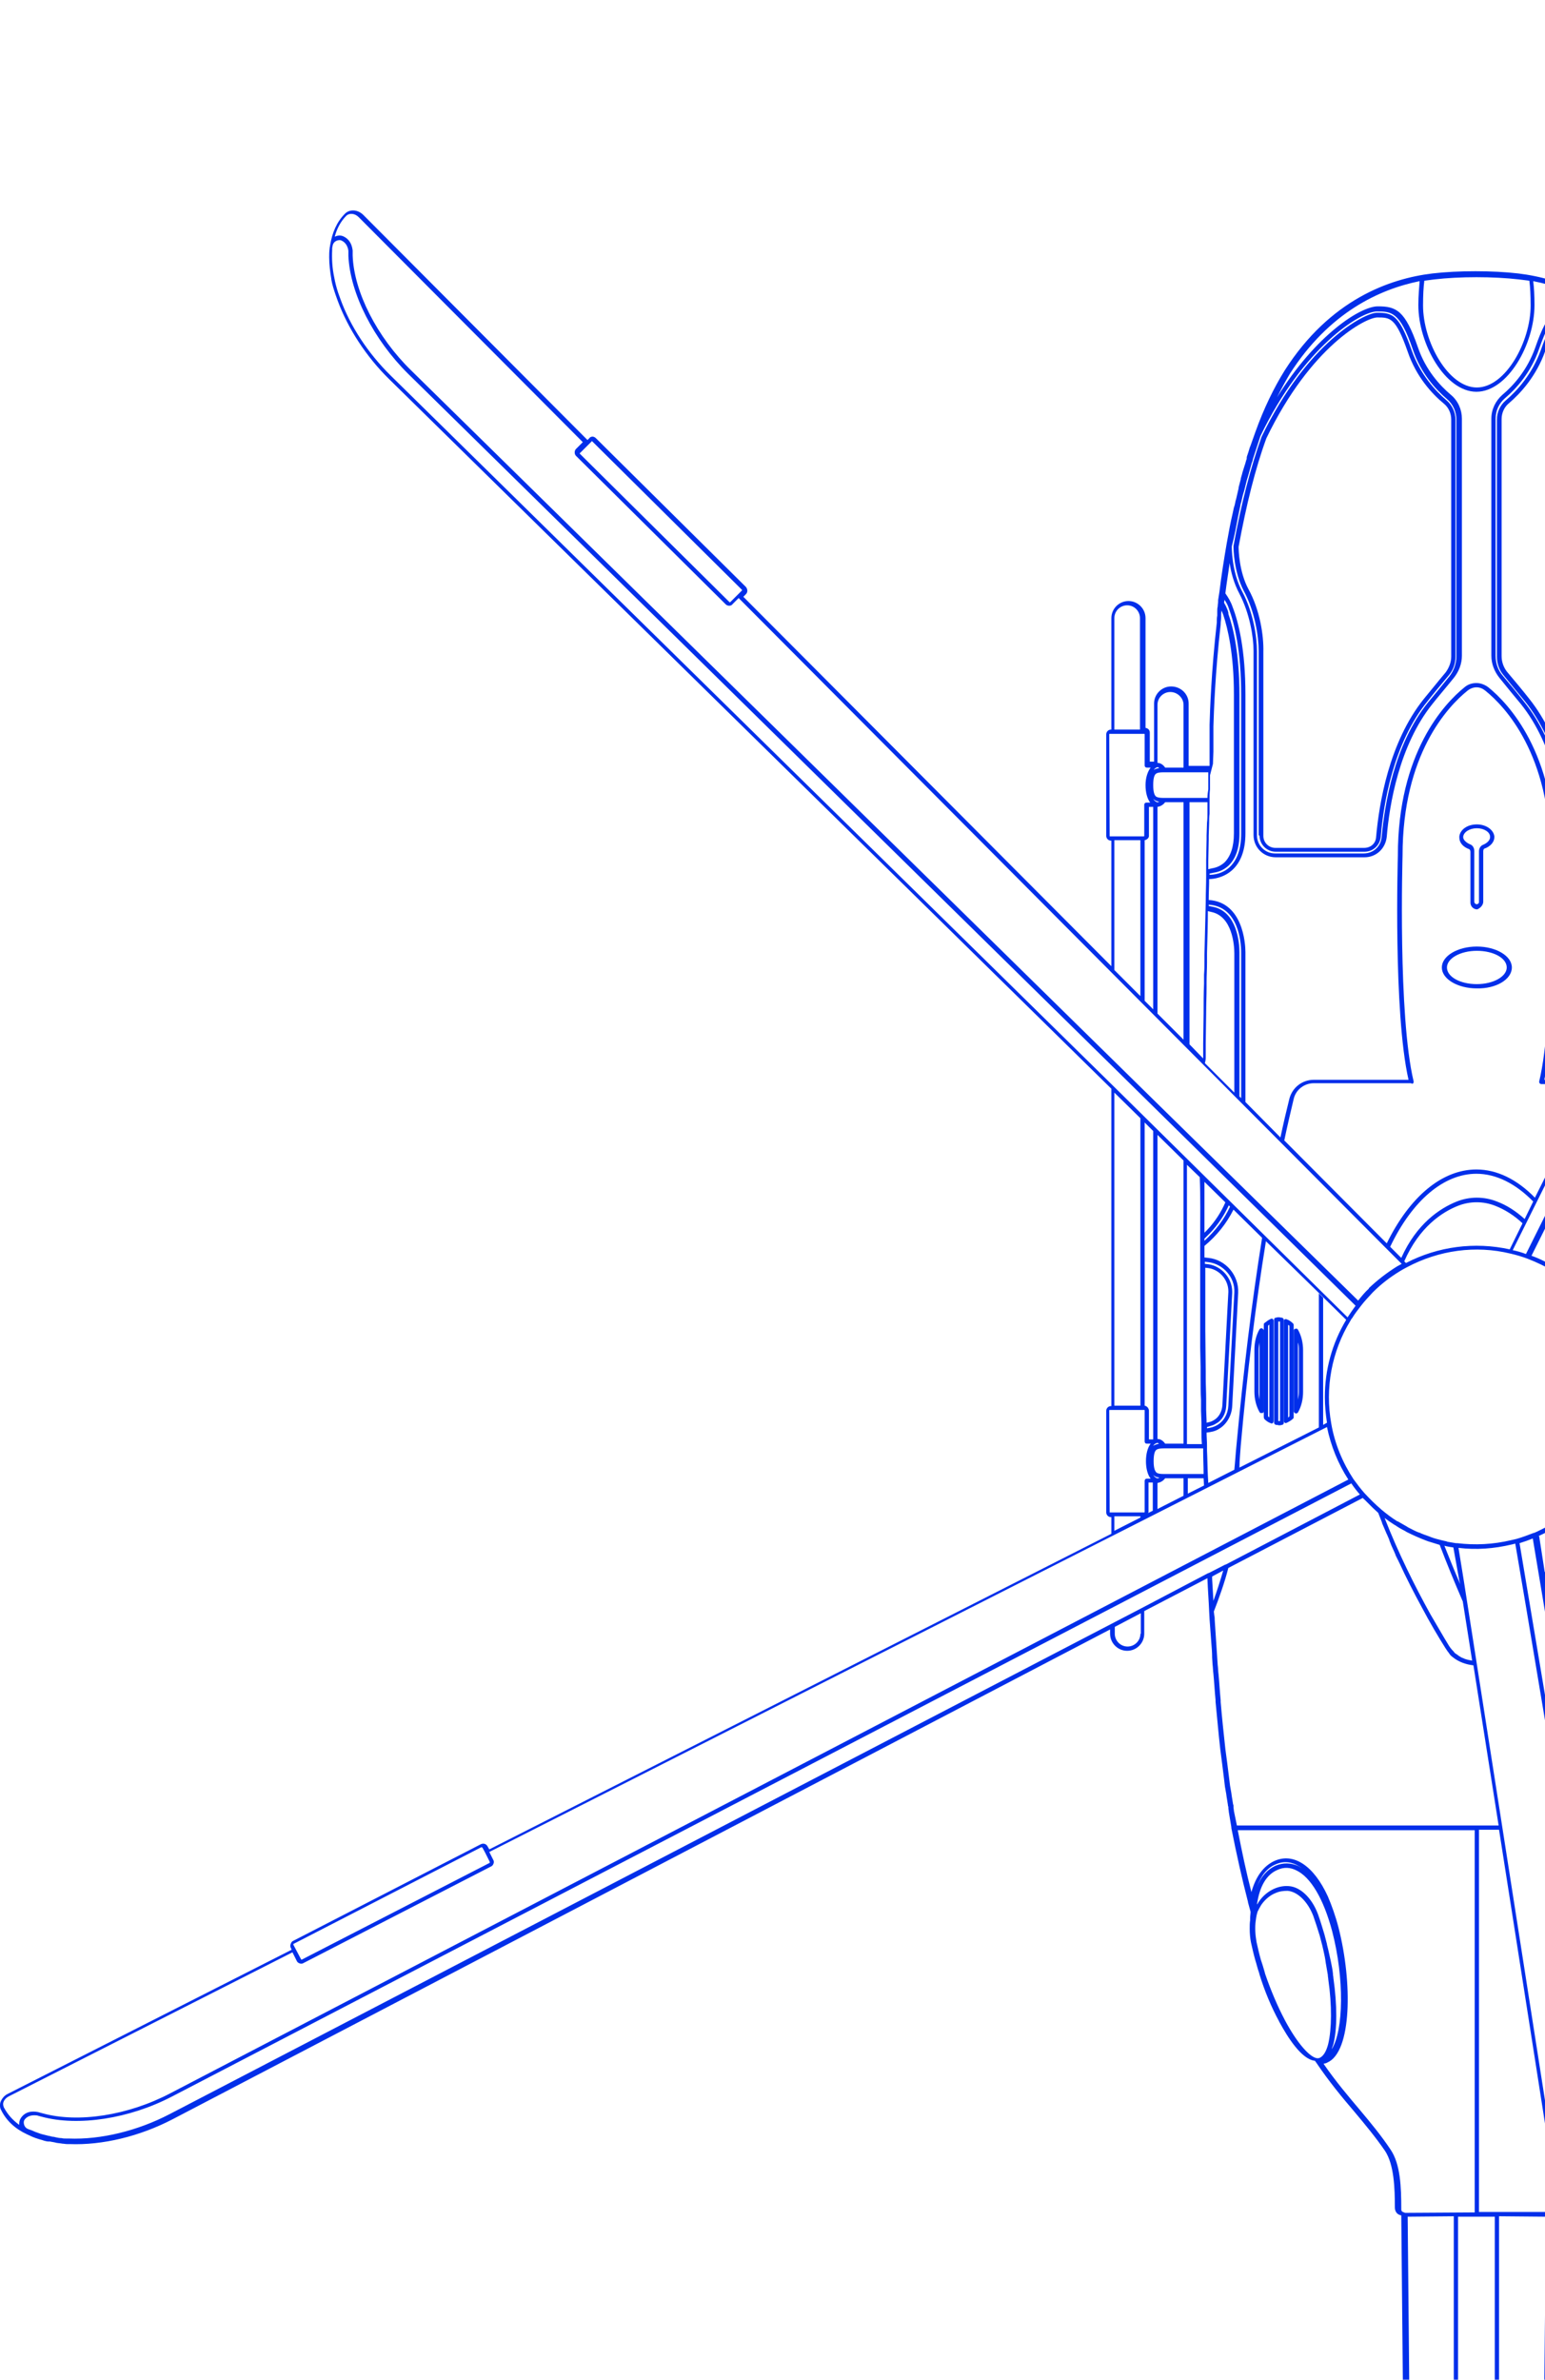 <svg width="628" height="967" viewBox="0 0 628 967" fill="none" xmlns="http://www.w3.org/2000/svg">
<path d="M614.526 393.136C614.526 388.451 608.105 384.633 600.296 384.633C592.486 384.633 586.065 388.451 586.065 393.136C586.065 397.822 592.486 401.64 600.296 401.64C608.105 401.814 614.526 397.996 614.526 393.136ZM588.147 393.136C588.147 389.492 593.527 386.368 600.296 386.368C607.064 386.368 612.444 389.318 612.444 393.136C612.444 396.781 607.064 399.905 600.296 399.905C593.527 399.905 588.147 396.954 588.147 393.136Z" fill="#012FEA"/>
<path d="M621.122 1469.99L624.072 1449.69C624.767 1445.35 624.94 1440.84 625.114 1436.5L625.461 1396.06L625.981 1334.1L625.981 1333.76L627.196 1191.1L679.26 1191.1L684.293 1222.86C684.64 1224.6 685.334 1225.99 686.723 1226.85C687.764 1227.55 688.979 1227.89 690.02 1227.72C694.532 1227.03 698.871 1224.6 702.515 1220.78C703.036 1220.26 703.557 1219.56 704.077 1219.04L704.251 1218.87C704.424 1218.7 704.598 1218.52 704.771 1218.35C705.292 1217.65 705.813 1216.96 706.333 1216.27C706.507 1215.92 706.68 1215.75 706.854 1215.4C707.201 1214.88 707.548 1214.36 707.895 1213.66C708.242 1212.97 708.589 1212.45 708.937 1211.75L709.11 1211.41C709.284 1211.06 709.457 1210.89 709.457 1210.71C709.804 1209.85 710.325 1208.98 710.672 1208.11C710.846 1207.76 711.019 1207.24 711.193 1206.9C711.366 1206.55 711.54 1206.03 711.713 1205.51C712.06 1204.64 712.408 1203.6 712.581 1202.73C712.581 1202.56 712.755 1202.21 712.755 1202.04C712.755 1201.86 712.928 1201.69 712.928 1201.52C712.928 1201.34 712.928 1201.34 713.102 1201.17L713.102 1200.99C713.102 1200.65 713.275 1200.47 713.275 1200.13C713.622 1199.26 713.796 1198.22 713.969 1197.18C714.317 1195.61 714.664 1194.05 714.837 1192.66C714.837 1192.32 715.011 1191.97 715.011 1191.45L761.521 1191.45L761.521 1218.18C761.521 1219.39 762.562 1220.26 763.604 1220.26L767.595 1220.26C768.81 1220.26 769.678 1219.22 769.678 1218.18L769.678 1179.13L771.587 1179.13C772.628 1179.13 773.322 1178.26 773.322 1177.22L773.322 1155.7L773.322 1154.83L773.322 1142.86C773.322 1141.82 772.455 1140.95 771.587 1140.95L769.678 1140.95L769.678 1123.07C769.678 1121.86 768.637 1120.82 767.422 1120.82L763.777 1120.82L707.548 1120.82L661.038 843.142C662.426 841.233 663.641 839.497 664.856 837.762C670.236 837.241 676.136 827.87 679.26 822.143C679.434 821.969 679.434 821.796 679.434 821.622C682.558 815.895 685.334 809.3 687.417 802.532C687.59 802.359 687.59 802.011 687.59 801.838C688.285 799.929 688.632 798.367 689.152 796.631C689.846 794.202 690.367 791.772 690.888 789.516C691.582 786.392 691.582 783.268 691.235 780.492C691.235 779.277 691.235 778.062 691.235 776.847C691.582 775.632 691.929 774.244 692.276 772.856C694.706 763.658 696.962 753.592 699.044 742.832L699.044 742.659L698.177 742.485L699.044 742.485C699.912 738.32 700.606 733.808 701.301 728.601C701.474 727.039 701.821 725.477 701.995 723.916C702.168 722.18 702.515 720.445 702.689 718.709C702.689 718.536 702.689 718.362 702.689 718.189C702.862 717.494 702.862 716.627 703.036 715.932L703.21 714.023L703.557 710.9C703.904 708.296 704.077 705.693 704.424 703.09C704.771 699.446 705.119 695.627 705.466 691.809L705.466 691.115C705.813 687.644 706.16 684.173 706.333 680.529C706.68 676.364 707.028 672.025 707.201 667.687L707.201 667.513C707.375 665.604 707.375 663.869 707.548 661.96C707.548 661.786 707.548 661.612 707.548 661.439L707.722 659.009C707.722 658.836 707.722 658.662 707.722 658.489L707.895 655.191L708.416 646.861C708.589 644.258 708.763 641.655 708.763 639.051C709.11 632.283 709.457 625.341 709.631 618.399C709.804 615.796 709.804 613.193 709.978 610.59L709.978 608.334C709.978 606.945 710.151 605.731 710.151 604.342L716.746 605.383L716.746 623.259C716.746 627.077 719.87 630.201 723.688 630.201C727.506 630.201 730.63 627.077 730.63 623.259L730.63 607.64L732.539 607.987L732.539 614.581C732.539 615.623 733.233 616.317 734.274 616.49L734.274 664.389C734.274 668.207 737.398 671.331 741.216 671.331C745.034 671.331 748.332 668.207 748.332 664.389L748.332 616.49L748.505 616.49C749.546 616.49 750.414 615.623 750.414 614.581L750.414 610.416L1032.25 655.538L1032.08 656.927C1032.08 657.1 1032.08 657.1 1032.08 657.274C1032.08 658.315 1032.77 659.183 1033.82 659.356L1118.51 672.546C1119.55 672.72 1120.59 672.025 1120.94 670.81L1121.11 669.943L1248.67 690.421C1251.79 690.942 1254.57 689.206 1255.09 686.43C1255.78 681.917 1254.91 677.232 1252.31 672.372C1252.31 672.372 1252.31 672.372 1252.31 672.199C1252.14 671.852 1251.96 671.505 1251.79 671.158C1251.62 670.811 1251.44 670.637 1251.27 670.29C1250.92 669.769 1250.4 669.075 1250.05 668.554C1250.05 668.381 1249.88 668.381 1249.88 668.207C1249.53 667.86 1249.19 667.34 1248.84 666.992L1247.97 665.951C1247.62 665.604 1247.45 665.257 1247.1 664.91L1246.58 664.389C1246.24 664.042 1245.89 663.522 1245.54 663.174C1245.19 662.827 1244.67 662.307 1244.33 661.96C1243.98 661.613 1243.46 661.092 1243.11 660.745C1242.24 660.051 1241.38 659.183 1240.34 658.489C1239.99 658.315 1239.64 657.968 1239.47 657.795C1239.29 657.621 1239.12 657.621 1238.95 657.447C1237.91 656.753 1236.86 656.059 1235.82 655.365C1235.65 655.365 1235.65 655.191 1235.48 655.191C1234.96 654.844 1234.61 654.671 1234.09 654.324C1229.23 651.373 1223.67 648.77 1217.95 646.688C1217.6 646.514 1217.43 646.514 1217.08 646.341C1215.34 645.646 1213.44 645.126 1211.53 644.605C1210.83 644.432 1210.14 644.258 1209.44 644.084C1209.27 644.084 1209.27 644.084 1209.1 644.084L1208.75 644.084L1207.19 643.737L1205.97 643.39C1205.28 643.217 1204.76 643.043 1204.06 643.043L1202.85 642.87L1202.68 642.87L1202.5 642.87C1201.98 642.696 1201.46 642.696 1200.94 642.696C1200.77 642.696 1200.77 642.696 1200.59 642.696L750.241 575.36L750.241 573.104C750.241 572.062 749.373 571.195 748.332 571.195L748.158 571.195L748.158 341.419L748.332 341.419C749.373 341.419 750.241 340.552 750.241 339.51L750.241 312.958L816.535 183.319L817.75 184.013C818.271 184.186 818.791 184.36 819.312 184.186C819.833 184.013 820.18 183.666 820.527 183.145L859.228 106.611C859.748 105.57 859.401 104.355 858.36 103.834L857.492 103.487L916.324 -11.574C917.019 -13.136 917.192 -14.698 916.845 -16.26C916.498 -17.474 915.63 -18.342 914.589 -18.863C910.424 -20.945 905.738 -21.466 900.532 -20.598L900.358 -20.598C900.011 -20.598 899.49 -20.425 899.143 -20.425C898.97 -20.425 898.97 -20.425 898.623 -20.251C897.755 -20.078 896.887 -19.73 896.019 -19.557C895.499 -19.383 895.152 -19.21 894.631 -19.036C894.458 -19.036 894.458 -18.863 894.111 -18.863C893.763 -18.689 893.416 -18.516 893.069 -18.516C893.069 -18.516 892.896 -18.516 892.896 -18.342C892.375 -18.169 891.854 -17.995 891.334 -17.648C890.987 -17.474 890.64 -17.301 890.119 -17.127L889.772 -16.954C889.251 -16.607 888.731 -16.433 888.21 -16.086C886.648 -15.218 885.086 -14.351 883.698 -13.309C882.309 -12.268 880.921 -11.4 879.706 -10.359L878.665 -9.491C878.144 -9.144 877.624 -8.624 877.276 -8.276C876.929 -7.929 876.582 -7.582 876.235 -7.409C875.715 -7.062 875.367 -6.541 874.847 -6.194C874.326 -5.673 873.806 -5.326 873.458 -4.806C872.938 -4.285 872.591 -3.938 872.07 -3.417C871.549 -2.897 871.202 -2.376 870.682 -1.855C868.773 0.227 867.037 2.31 865.475 4.392C865.128 4.913 864.608 5.434 864.261 6.128C863.393 7.343 862.699 8.384 861.831 9.599C861.484 10.12 860.963 10.814 860.616 11.334C860.269 12.028 859.922 12.549 859.575 13.243C859.575 13.417 859.401 13.417 859.401 13.59C859.054 14.111 858.881 14.632 858.534 15.152C857.839 16.194 857.319 17.408 856.451 18.97L743.993 244.581C743.125 244.233 742.258 244.06 741.39 244.06C737.572 244.06 734.448 247.184 734.448 251.002L734.448 263.671L726.465 279.81C725.597 279.463 724.903 279.29 724.035 279.29C720.217 279.29 717.093 282.414 717.093 286.232L717.093 298.727L710.672 311.569L708.589 311.569L708.589 311.049C708.589 310.702 708.589 310.181 708.589 309.834L708.589 309.487C708.589 309.14 708.589 308.793 708.589 308.446L708.416 304.454C708.416 303.586 708.416 302.719 708.242 302.198L708.242 302.024L708.242 301.851C708.242 301.677 708.242 301.677 708.242 301.504C708.242 300.81 708.242 300.289 708.242 300.289C708.242 300.289 708.242 299.595 708.242 298.553L708.242 298.206C708.242 298.033 708.242 297.859 708.242 297.686C708.242 297.165 708.242 296.471 708.242 295.603L708.242 295.43C708.242 295.256 708.242 295.083 708.242 294.909C708.069 287.794 707.375 273.216 705.466 254.82C705.292 252.911 705.119 251.002 704.771 249.093L704.598 247.531L704.424 246.142C704.424 245.622 704.251 245.101 704.251 244.581L704.251 244.233C704.077 243.192 703.904 241.977 703.73 240.936C702.862 234.168 701.821 227.573 700.78 221.325C700.78 221.325 700.78 221.325 700.78 221.152C700.433 219.243 700.086 217.334 699.739 215.425C698.177 207.094 696.441 199.458 694.532 192.517C694.532 192.517 694.532 192.517 694.532 192.343L693.664 189.566C693.664 189.393 693.664 189.393 693.491 189.219C693.317 188.525 693.144 188.004 692.97 187.31L692.797 186.79L692.797 186.616L692.276 184.881L692.103 184.533L692.103 184.36C692.103 184.186 691.929 183.839 691.929 183.666L691.061 181.063C690.367 179.154 689.846 177.418 689.152 175.683C685.681 165.964 681.69 157.46 677.178 150.518C658.955 121.71 634.485 113.206 617.13 111.123C606.718 109.909 592.661 109.909 582.248 111.123C564.893 113.206 540.597 121.71 522.201 150.518C517.862 157.46 513.697 165.964 510.226 175.683L508.317 181.063L507.97 181.93L507.449 183.666L507.102 184.707C506.929 185.228 506.755 185.575 506.755 186.095L506.755 186.442C506.408 187.31 506.234 188.351 505.887 189.219L505.02 191.996C504.846 192.864 504.499 193.731 504.325 194.599L504.325 194.773L503.458 198.07C503.458 198.07 503.458 198.07 503.458 198.244L503.458 198.417C503.111 199.979 502.764 201.367 502.416 202.929L502.243 203.45C502.069 204.318 501.896 205.359 501.549 206.227C501.375 207.094 501.202 207.789 501.028 208.656C500.16 212.301 499.466 216.119 498.598 220.978C497.557 227.052 496.516 233.473 495.648 240.589C495.475 241.63 495.301 242.845 495.127 243.886L495.127 244.233L495.127 244.407C495.127 245.101 494.954 245.795 494.954 246.489C494.78 247.184 494.78 247.704 494.78 248.398L494.78 248.919C494.78 249.093 494.78 249.44 494.78 249.613C494.78 249.787 494.78 249.96 494.78 250.134C494.607 251.002 494.607 251.696 494.607 252.39C494.607 252.564 494.607 252.911 494.607 252.911C492.351 272.869 491.83 288.661 491.657 294.562C491.657 294.735 491.657 294.909 491.657 294.909L491.657 295.082C491.657 295.95 491.657 296.644 491.657 297.165C491.657 297.339 491.657 297.512 491.657 297.686L491.657 298.033C491.657 299.248 491.657 299.768 491.657 299.768L491.657 301.157C491.657 301.157 491.657 301.33 491.657 301.504L491.657 301.677C491.657 301.677 491.657 301.677 491.657 301.851L491.657 304.28L491.657 304.627L491.657 307.057C491.657 307.404 491.657 307.751 491.657 308.098L491.657 309.14L491.657 309.487L491.657 311.049L491.657 311.222L483.153 311.222L483.153 285.885C483.153 282.066 480.029 278.943 476.037 278.943C472.219 278.943 469.096 282.066 469.096 285.885L469.096 309.487L467.36 309.487L467.36 297.686C467.36 296.644 466.666 295.95 465.625 295.777L465.625 251.175C465.625 247.357 462.501 244.233 458.683 244.233C454.865 244.233 451.741 247.357 451.741 251.175L451.741 296.471L451.567 296.471C450.526 296.471 449.658 297.339 449.658 298.38L449.658 339.684C449.658 340.725 450.526 341.593 451.567 341.593L451.741 341.593L451.741 392.615L302.144 242.498L303.185 241.457C304.053 240.589 303.879 239.374 303.185 238.506L242.27 178.112C241.923 177.765 241.403 177.418 240.882 177.418C240.361 177.418 239.841 177.592 239.494 178.112L238.799 178.806L147.688 87.347C145.432 85.091 142.134 84.918 140.225 86.827C136.928 90.124 135.019 94.463 134.151 99.843C134.151 100.19 133.978 100.537 133.978 101.058C133.804 102.272 133.804 103.314 133.804 104.528C133.804 107.305 134.151 110.256 134.672 113.379L134.672 113.553C135.019 115.635 135.713 117.718 136.407 119.801C136.754 120.668 136.928 121.362 137.275 122.23C141.44 133.511 148.902 144.965 158.1 153.989L451.741 442.423L451.741 571.368L451.567 571.368C450.526 571.368 449.658 572.236 449.658 573.277L449.658 614.581C449.658 615.623 450.526 616.49 451.567 616.49L451.741 616.49L451.741 623.259L198.884 751.509L198.19 750.294C197.669 749.253 196.454 748.906 195.413 749.427L119.226 788.648C118.705 788.822 118.358 789.342 118.185 789.863C118.185 790.037 118.011 790.21 118.011 790.557C118.011 790.904 118.011 791.251 118.185 791.425L118.532 792.293L3.297 850.778C1.735 851.472 0.694 852.86 0.173 854.249C-0 854.769 -0 855.29 -0 855.637C-0 856.331 0.173 857.026 0.52 857.546C2.603 861.711 6.074 865.009 10.933 867.265C11.627 867.612 12.495 867.959 13.189 868.306C13.71 868.479 14.404 868.827 15.098 869C15.966 869.347 17.007 869.521 17.875 869.868C18.569 870.041 19.09 870.215 19.784 870.215C19.958 870.215 19.957 870.215 20.131 870.215L20.305 870.215C20.999 870.389 21.519 870.389 22.214 870.562L22.908 870.736C23.776 870.909 24.643 870.909 25.337 871.083C26.032 871.083 26.552 871.256 27.247 871.256L28.288 871.256C41.651 871.777 56.749 868.132 70.112 861.191L451.22 662.133L451.22 663.868C451.22 667.686 454.344 670.81 458.162 670.81C461.98 670.81 465.104 667.686 465.104 663.868L465.104 654.671L490.789 641.307L490.789 641.655C490.962 645.993 491.31 650.505 491.483 654.671L491.657 657.968L492.351 667.339C492.524 669.422 492.698 671.505 492.698 673.587L492.871 676.364C493.045 677.579 493.045 678.967 493.219 680.182C493.566 683.826 493.739 687.297 494.086 690.768L494.086 691.462C494.78 698.404 495.301 704.652 495.995 710.726C496.516 714.718 497.036 718.709 497.557 723.048L497.904 725.998C498.078 727.039 498.251 728.081 498.425 728.948C498.598 730.51 498.945 732.072 499.119 733.461C499.119 733.634 499.119 733.981 499.293 734.155L499.293 734.675C499.293 735.196 499.466 735.717 499.466 736.237L500.507 742.485L500.507 742.659L500.507 742.832C502.59 753.418 504.846 763.484 507.276 772.856L507.276 773.029C507.623 774.244 507.97 775.632 508.317 776.847C508.317 777.715 508.143 778.583 508.143 779.45C508.143 779.797 508.143 780.145 508.143 780.318C507.97 781.359 507.97 782.574 507.97 783.789C507.97 785.698 508.143 787.607 508.491 789.342C509.011 791.599 509.532 794.028 510.226 796.458C510.747 798.02 511.094 799.755 511.788 801.664L511.961 802.358C514.044 809.127 516.821 815.721 519.945 821.449C519.945 821.622 520.118 821.796 520.118 821.796C523.242 827.523 528.969 836.894 534.523 837.415C534.523 837.588 534.696 837.588 534.696 837.762L534.87 837.935C540.25 845.919 545.456 852.166 550.489 858.067C555.001 863.447 559.166 868.48 562.984 874.033C566.629 879.587 566.976 888.958 566.976 897.115C566.976 897.983 567.323 898.85 567.843 899.371C568.364 899.892 568.885 900.065 569.579 900.239L571.661 1120.3L440.46 1120.3L436.816 1120.3C435.601 1120.3 434.56 1121.34 434.56 1122.55L434.56 1140.43L432.651 1140.43C431.609 1140.43 430.742 1141.29 430.742 1142.34L430.742 1154.31L430.742 1155.18L430.742 1176.7C430.742 1177.74 431.609 1178.61 432.651 1178.61L434.56 1178.61L434.56 1217.65C434.56 1218.87 435.601 1219.74 436.642 1219.74L440.634 1219.74C441.849 1219.74 442.716 1218.7 442.716 1217.65L442.716 1190.93L572.356 1190.93L573.57 1333.76L574.091 1395.54L575.306 1436.5C575.306 1440.84 575.653 1445.35 576.347 1449.69L579.297 1469.99C579.818 1473.81 583.115 1476.76 587.107 1476.76L613.486 1476.76C617.304 1476.76 620.601 1473.81 621.122 1469.99ZM747.464 616.143L747.464 664.042C747.464 666.992 745.034 669.248 742.084 669.248C739.134 669.248 736.878 666.819 736.878 664.042L736.878 616.143L747.464 616.143ZM452.956 296.471L452.956 251.175C452.956 248.225 455.385 245.969 458.162 245.969C461.112 245.969 463.369 248.398 463.369 251.175L463.369 296.471L452.956 296.471ZM624.246 1333.93L623.725 1396.06C623.725 1400.23 622.858 1404.22 621.296 1408.04L615.916 1420.88C615.048 1422.96 613.139 1424.18 610.883 1424.18L607.759 1424.18C608.106 1419.84 608.28 1415.67 608.453 1411.16L607.585 1410.99L607.238 1410.99L607.585 1410.99L608.453 1410.99L608.627 1408.56C608.974 1401.79 609.321 1394.15 610.015 1384.78C610.362 1380.27 610.362 1376.1 610.362 1372.11L611.403 1294.19L616.957 1299.92C619.387 1302.52 620.949 1305.82 621.469 1309.29L624.072 1329.59C624.072 1331.15 624.246 1332.54 624.246 1333.93ZM594.917 1351.11C593.528 1353.02 592.487 1355.62 591.793 1358.92L589.71 1203.77L610.883 1203.77L608.8 1358.92C607.933 1355.62 606.891 1353.02 605.677 1351.11C604.462 1349.38 602.553 1348.34 600.297 1348.34C598.041 1348.16 596.131 1349.2 594.917 1351.11ZM596.305 1351.98C597.173 1350.59 598.735 1349.9 600.297 1349.9C601.859 1349.9 603.247 1350.59 604.288 1351.98C606.891 1355.8 608.453 1362.22 608.627 1371.24C608.627 1372.46 608.627 1373.5 608.627 1374.71C608.627 1377.84 608.453 1381.14 608.28 1384.43C607.585 1393.8 607.238 1401.44 606.891 1408.21L606.891 1408.56C606.024 1405.78 603.42 1403.7 600.297 1403.7C597.173 1403.7 594.57 1405.78 593.702 1408.56L593.702 1408.21C593.355 1401.44 593.008 1393.8 592.313 1384.43C591.966 1379.57 591.966 1375.06 591.966 1371.07C592.14 1362.39 593.702 1355.8 596.305 1351.98ZM600.123 1405.61C603.073 1405.61 605.329 1408.04 605.329 1410.81C605.329 1413.76 602.9 1416.02 600.123 1416.02C597.173 1416.02 594.917 1413.59 594.917 1410.81C594.917 1408.04 597.346 1405.61 600.123 1405.61ZM600.123 1417.93C602.9 1417.93 605.329 1416.19 606.544 1413.76C606.371 1417.58 606.197 1421.22 605.85 1424.87C605.156 1434.93 604.462 1444.31 603.247 1455.41C602.9 1458.36 601.511 1459.58 600.123 1459.58C598.735 1459.58 597.346 1458.19 596.999 1455.41C595.611 1441.88 594.917 1432.33 594.396 1424.87C594.222 1421.22 593.875 1417.58 593.702 1413.76C594.917 1416.19 597.346 1417.93 600.123 1417.93ZM624.419 1319.18L623.205 1309.29C622.684 1305.47 620.949 1301.65 618.172 1298.87L611.403 1291.76L612.618 1202.73L625.461 1202.73L624.419 1319.18ZM625.461 1200.65L609.321 1200.65L609.321 1191.28L625.461 1191.28L625.461 1200.65ZM698.524 1222.17C695.747 1224.25 692.797 1225.64 689.673 1226.16C688.979 1226.33 688.285 1226.16 687.59 1225.64C686.723 1224.94 686.028 1223.9 685.855 1222.69L665.897 1095.13L669.715 1094.44C670.236 1094.26 670.756 1094.09 671.104 1093.57C671.451 1093.05 671.624 1092.53 671.451 1092.01L657.74 1007.32C657.567 1006.8 657.393 1006.28 656.873 1005.93C656.352 1005.58 655.831 1005.41 655.311 1005.58L651.84 1006.1L594.917 641.828L592.834 628.986C600.123 629.853 607.238 629.333 614.527 627.597L615.916 627.25L620.428 653.803L705.119 1159.86C708.242 1178.95 705.119 1199.26 696.962 1211.75C696.962 1211.75 696.094 1212.97 695.747 1213.49C694.359 1215.92 694.185 1218.35 695.4 1220.26C696.268 1221.3 697.309 1221.99 698.524 1222.17ZM627.89 1122.38L668.5 1122.38L679.087 1189.54L627.37 1189.54L627.89 1122.38ZM625.634 1189.54L609.495 1189.54L609.495 1122.38L626.329 1122.38L625.634 1189.54ZM663.12 1093.92C662.947 1093.92 662.947 1093.92 662.947 1093.92L662.773 1093.74L649.063 1009.05C649.063 1008.88 649.237 1008.71 649.237 1008.71L651.493 1008.36L655.831 1007.66C656.005 1007.66 656.005 1007.66 656.005 1007.66L656.178 1007.84L669.889 1092.53C669.889 1092.7 669.889 1092.7 669.889 1092.7L669.715 1092.88L663.12 1093.92ZM601.164 898.85L601.164 743.526L609.321 743.526L631.535 885.487C631.014 889.479 631.014 893.817 631.014 897.462C631.014 897.809 630.841 898.156 630.494 898.503C630.147 898.85 629.799 898.85 629.452 898.85L601.164 898.85ZM595.437 674.108C595.09 673.934 594.57 673.761 594.222 673.587C594.049 673.587 593.875 673.414 593.875 673.414C593.528 673.24 593.355 673.066 593.008 672.893C592.834 672.719 592.487 672.546 592.313 672.372C592.14 672.199 591.966 672.199 591.793 672.025C591.446 671.852 591.099 671.505 590.925 671.157L590.752 670.984C590.057 670.29 589.363 669.422 588.842 668.554C586.586 664.91 584.157 660.571 581.38 655.885C575.132 644.605 568.364 631.068 562.811 616.837C564.199 617.879 565.414 618.746 566.802 619.614C566.976 619.614 566.976 619.788 567.149 619.788C568.364 620.655 569.579 621.35 570.967 622.044C571.314 622.217 571.488 622.391 571.835 622.564C574.612 623.953 577.388 625.168 580.165 626.209C580.339 626.209 580.512 626.383 580.686 626.383C582.248 626.903 583.636 627.25 585.198 627.771C587.975 635.06 591.099 642.696 594.396 650.332C594.396 650.505 594.57 650.505 594.57 650.679L598.388 674.802C597.346 674.628 596.479 674.455 595.437 674.108ZM501.722 597.227L491.136 602.607L490.962 599.656C490.789 596.185 490.789 592.888 490.615 589.417L490.615 587.335C490.615 585.599 490.442 583.864 490.442 582.128C492.177 581.955 493.913 581.607 495.301 580.74C498.425 579.004 500.681 575.36 500.854 571.368L503.284 525.378C503.631 518.263 498.251 511.842 491.136 511.148L489.574 510.974L489.574 510.28L489.574 509.586L489.574 508.718C489.574 507.85 489.574 507.156 489.574 506.288C494.607 502.123 498.598 497.09 501.375 491.537L513.003 502.991C508.838 529.023 505.367 557.485 502.59 587.335C502.243 590.632 502.069 593.929 501.722 597.227ZM473.608 600.698L481.07 600.698L481.07 607.813L470.484 613.193L470.484 602.607C471.352 602.433 472.567 602.086 473.608 600.698ZM470.484 600.698C470.31 600.698 470.137 600.698 469.963 600.524C469.616 600.351 469.096 600.003 468.748 599.309C468.922 599.483 468.922 599.483 469.096 599.656C469.79 600.177 470.484 600.351 471.178 600.351C471.005 600.698 470.831 600.698 470.484 600.698ZM482.806 600.698L489.227 600.698L489.4 603.648L482.806 606.945L482.806 600.698ZM489.227 598.962L473.087 598.962C471.525 598.962 470.657 598.789 470.137 598.442C469.616 597.921 468.922 597.053 468.922 593.756C468.922 590.285 469.616 589.417 470.137 589.07C470.657 588.723 471.525 588.549 473.261 588.549L489.053 588.549L489.053 589.764C489.053 592.714 489.227 595.838 489.227 598.962ZM490.615 499.867L489.574 500.908C489.574 493.967 489.574 487.025 489.574 480.256L498.078 488.587C496.342 492.578 493.913 496.396 490.615 499.867ZM499.466 489.802L499.987 490.322C497.557 495.528 494.086 500.041 489.574 504.206L489.574 503.338L491.83 501.082C495.127 497.611 497.557 493.967 499.466 489.802ZM487.838 502.991L487.838 506.115L487.838 509.759L487.838 511.842L487.838 512.015L487.838 512.883L487.838 514.619C487.838 515.486 487.838 516.354 487.838 517.222C487.838 518.61 487.838 519.999 487.838 521.56C487.838 522.255 487.838 523.122 487.838 523.817L487.838 524.511C487.838 525.378 487.838 526.073 487.838 526.94L487.838 529.544L487.838 530.064C487.838 530.411 487.838 530.932 487.838 531.279L487.838 536.833L487.838 537.7L487.838 537.874L487.838 541.692C487.838 542.212 487.838 542.56 487.838 543.08C487.838 544.122 487.838 545.336 487.838 546.378L487.838 547.419L488.012 555.402L488.012 555.576L488.012 555.923L488.012 557.311L488.012 558.699C488.012 559.046 488.012 559.567 488.012 560.088C488.012 563.038 488.012 565.815 488.186 568.765L488.186 571.889C488.186 572.41 488.186 572.757 488.186 573.277L488.359 577.963C488.359 578.484 488.359 579.178 488.359 579.698L489.227 579.698L488.359 579.698C488.359 580.219 488.359 580.74 488.359 581.26C488.359 581.434 488.359 581.607 488.359 581.607C488.359 583.343 488.359 585.078 488.533 586.814L482.459 586.814L482.459 473.315L487.665 478.347C488.012 486.504 487.838 494.661 487.838 502.991ZM490.095 559.394C490.095 558.699 490.095 558.005 490.095 557.311L489.921 540.477C489.921 539.436 489.921 538.394 489.921 537.353L489.921 536.312L489.921 530.238C489.921 529.891 489.921 529.37 489.921 529.023L489.921 523.296C489.921 522.602 489.921 521.734 489.921 521.04C489.921 519.651 489.921 518.263 489.921 516.701C489.921 516.181 489.921 515.66 489.921 515.139L491.309 515.313C495.822 516.007 499.293 520.172 499.293 524.684C499.293 524.858 499.293 524.858 499.293 525.031L496.863 571.021C496.689 573.624 495.475 575.88 493.392 577.095C493.045 577.269 492.524 577.616 491.83 577.789L490.442 578.137C490.442 577.963 490.442 577.616 490.442 577.442L490.268 572.757C490.268 572.236 490.268 571.715 490.268 571.368L490.268 568.418C490.268 565.641 490.095 562.691 490.095 559.741L490.095 559.394ZM498.425 571.368L500.854 525.378C500.854 525.205 500.854 525.031 500.854 524.858C500.854 519.478 496.689 514.619 491.309 513.751L489.748 513.577C489.748 513.23 489.748 513.057 489.748 512.71L491.136 512.883C497.21 513.577 502.069 519.131 501.722 525.205L499.293 571.195C499.119 574.666 497.384 577.616 494.607 579.178C493.392 579.872 492.004 580.219 490.615 580.393C490.615 580.219 490.615 580.046 490.615 579.872L492.351 579.351C493.045 579.178 493.739 578.831 494.26 578.484C496.689 577.269 498.251 574.492 498.425 571.368ZM481.07 586.64L473.608 586.64C472.74 585.426 471.699 584.731 470.484 584.731L470.484 461.166L481.07 471.579L481.07 586.64ZM471.178 586.64C470.484 586.814 469.616 586.987 469.096 587.335C468.922 587.335 468.922 587.508 468.748 587.508C469.096 586.987 469.443 586.64 469.963 586.467C470.137 586.467 470.31 586.293 470.484 586.293C470.831 586.467 471.005 586.64 471.178 586.64ZM504.325 587.508C506.929 558.005 510.4 530.064 514.565 504.379L536.605 525.899L537.82 527.114L547.191 536.312C541.464 545.857 538.514 556.617 538.514 567.724C538.514 571.195 538.861 574.666 539.382 578.137L537.82 579.004L537.82 527.288L536.605 526.073L536.084 525.552L536.084 580.046L503.805 596.359C503.805 593.409 504.152 590.458 504.325 587.508ZM541.117 578.484C538.514 564.079 541.291 549.154 548.927 536.659C549.1 536.312 549.274 535.965 549.621 535.618C550.662 533.882 551.877 532.32 553.092 530.758C554.654 528.676 556.389 526.94 557.951 525.205C557.951 525.205 557.951 525.205 558.125 525.031C561.422 521.734 565.067 518.957 569.058 516.528C569.926 516.007 570.794 515.486 571.835 514.966C584.851 508.024 599.776 505.941 614.007 509.412C616.263 509.933 618.692 510.627 620.949 511.495C624.593 512.883 628.064 514.619 631.535 516.528C631.882 516.701 632.056 516.875 632.403 517.048C635.7 519.131 638.824 521.561 641.774 524.337C641.948 524.511 642.295 524.858 642.642 525.031C652.708 535.097 658.955 548.46 660.17 562.691C660.344 565.121 660.517 567.377 660.344 569.98C659.997 578.31 658.087 586.293 654.443 593.756C653.402 595.838 652.36 597.921 650.972 599.83C647.675 605.036 643.683 609.548 638.997 613.54C636.741 615.449 634.312 617.185 631.708 618.746C631.361 618.92 631.014 619.094 630.667 619.267C629.799 619.788 628.932 620.308 627.89 620.829C627.196 621.176 626.502 621.523 625.808 621.87C625.114 622.217 624.419 622.564 623.552 622.912L623.378 622.912C621.122 623.779 618.866 624.647 616.436 625.341L614.18 625.862C606.891 627.597 599.602 627.944 592.313 627.077L591.793 627.077C590.752 626.903 589.71 626.73 588.669 626.556C588.495 626.556 588.322 626.556 588.148 626.383C587.454 626.209 586.586 626.035 585.892 625.862C584.504 625.515 583.115 625.168 581.727 624.647C581.38 624.474 581.206 624.473 580.859 624.3C579.471 623.779 578.256 623.432 576.868 622.738L576.694 622.738C575.306 622.217 574.091 621.523 572.703 620.829C572.356 620.655 572.008 620.482 571.835 620.308C570.62 619.614 569.405 618.92 568.191 618.226C568.191 618.226 568.19 618.226 568.017 618.226C565.761 616.837 563.505 615.102 561.422 613.367L561.249 613.193C558.993 611.284 556.736 609.028 554.654 606.772C553.092 605.036 551.53 602.954 550.142 601.045C545.803 594.45 542.506 586.64 541.117 578.484ZM574.438 440.167C574.612 439.994 574.612 439.647 574.612 439.473C568.19 412.747 570.099 348.361 570.099 347.667C570.099 306.537 588.495 287.099 596.479 280.678C597.52 279.81 598.908 279.29 600.123 279.29C601.511 279.29 602.726 279.81 603.768 280.678C611.751 287.099 630.146 306.537 630.146 347.667C630.146 348.361 632.056 412.747 625.634 439.473C625.634 439.647 625.634 439.994 625.808 440.167C625.981 440.341 626.155 440.514 626.502 440.514L646.981 440.514L623.899 486.678C616.61 479.215 608.453 475.224 600.123 475.224C586.239 475.224 573.05 486.157 563.678 505.247L522.027 463.422C523.242 457.522 524.63 451.795 525.845 446.588C526.713 442.77 530.184 440.167 534.002 440.167L573.57 440.167C573.918 440.514 574.265 440.341 574.438 440.167ZM600.123 476.959C608.106 476.959 616.089 480.951 623.205 488.24L619.734 495.355C616.263 492.231 612.618 489.802 608.453 488.24C603.247 486.157 597.346 486.157 592.14 488.24C585.198 491.016 575.827 497.264 569.579 511.148L565.067 506.636C574.091 487.719 586.933 476.959 600.123 476.959ZM592.661 489.975C597.52 488.066 602.9 488.066 607.759 489.975C611.751 491.537 615.569 493.967 618.866 497.09L613.66 507.677C599.429 504.553 584.504 506.462 571.488 513.23L570.794 512.536C576.868 498.652 586.066 492.578 592.661 489.975ZM717.614 570.327L711.887 569.459C711.887 569.286 711.887 569.286 711.887 569.112L712.06 559.567C712.06 556.617 712.06 553.84 712.234 550.89C712.234 550.196 712.234 549.501 712.234 548.634L712.234 542.56C712.234 541.865 712.234 541.171 712.234 540.477L712.234 538.221L712.234 530.758C712.234 527.461 712.234 524.337 712.234 521.04L712.234 515.139C712.234 514.272 712.234 513.404 712.234 512.363L712.234 511.668L712.234 508.545C712.234 508.371 712.234 508.197 712.234 508.197C712.234 505.421 712.234 502.47 712.234 499.694C712.234 486.504 712.234 472.794 712.06 456.134C712.06 455.613 712.06 455.266 712.06 454.745C712.06 446.068 711.887 437.391 711.713 429.234L711.713 428.713C711.713 428.54 711.713 428.193 711.713 428.019L711.713 427.845L711.54 421.077L711.366 415.524C711.366 414.135 711.366 412.747 711.366 411.532L711.193 404.764L711.193 404.59L711.193 402.855L711.193 401.293C711.193 400.078 711.193 398.69 711.193 397.475L711.193 395.739C711.193 395.566 711.193 395.219 711.193 395.045L711.193 393.657L711.193 391.921C711.193 391.574 711.193 391.227 711.193 391.054L717.44 378.732L717.44 570.327L717.614 570.327ZM719.349 375.087L729.936 354.435L729.936 572.062L719.349 570.501L719.349 375.087ZM701.301 525.205L701.301 524.684C701.301 520.172 704.771 516.007 709.284 515.313L710.846 515.139C710.846 516.875 710.846 518.437 710.846 520.172L710.846 521.734C710.846 521.908 710.846 522.081 710.846 522.255L710.846 525.552C710.846 527.114 710.846 528.849 710.846 530.411L710.846 530.585C710.846 533.015 710.846 535.444 710.846 537.874L710.846 538.568C710.846 539.089 710.846 539.783 710.846 540.304C710.846 540.998 710.846 541.692 710.846 542.386L710.846 546.725C710.846 547.419 710.846 547.94 710.846 548.634C710.846 549.328 710.846 550.022 710.846 550.89C710.846 556.27 710.672 561.476 710.672 566.683C710.672 567.03 710.672 567.377 710.672 567.724L710.672 569.112L704.077 568.071L701.301 525.205ZM701.648 567.897L700.953 567.724L698.697 525.205C698.35 518.957 703.036 513.404 709.284 512.883L710.672 512.71C710.672 513.057 710.672 513.23 710.672 513.577L708.937 513.751C703.557 514.619 699.392 519.478 699.392 524.858L701.648 567.897ZM709.631 395.045C709.631 395.219 709.631 395.392 709.631 395.739L709.631 397.475C709.631 398.69 709.631 400.078 709.631 401.293L710.151 428.019L710.151 429.407C710.325 436.87 710.325 444.332 710.325 452.142L710.325 455.092C710.325 455.613 710.325 455.96 710.325 456.481L710.325 457.695C710.498 472.1 710.498 486.678 710.498 500.908L709.631 499.867C699.392 489.107 698.177 476.438 698.177 467.935L698.177 416.391L709.457 394.177L709.631 395.045ZM696.441 467.935C696.441 476.786 697.656 489.802 708.416 501.082L710.672 503.338L710.672 504.206C697.309 492.405 695.747 477.827 695.747 467.935L695.747 421.251L696.441 419.862L696.441 467.935ZM694.012 467.935C694.012 478.521 695.747 493.967 710.672 506.462C710.672 507.156 710.672 507.677 710.672 508.371C710.672 508.892 710.672 509.586 710.672 510.106L710.672 510.974L709.11 511.148C702.342 511.842 696.962 517.916 696.962 524.684C696.962 524.858 696.962 525.205 696.962 525.379L699.218 567.55L695.747 567.03C690.194 513.751 683.078 476.959 678.219 455.266L694.012 424.375L694.012 467.935ZM690.367 565.641L690.367 548.634C690.367 545.683 689.673 542.733 688.285 540.304C688.111 539.956 687.764 539.783 687.243 539.956C686.896 540.13 686.549 540.477 686.549 540.824L686.549 565.815L686.549 538.568C686.549 538.395 686.376 538.047 686.376 538.047C685.681 537.353 684.814 536.659 683.772 536.312C683.425 536.138 683.252 536.138 682.905 536.312C682.731 536.486 682.557 536.833 682.557 537.006L682.557 565.294L682.557 536.312C682.557 535.965 682.211 535.618 681.863 535.444L681.69 535.444C681.343 535.444 680.996 535.271 680.475 535.271C680.128 535.271 679.781 535.271 679.434 535.444L679.26 535.444C678.913 535.444 678.566 535.791 678.566 536.312L678.566 564.6L678.566 536.833C678.566 536.486 678.392 536.312 678.219 536.138C678.045 535.965 677.698 535.965 677.351 536.138C676.31 536.659 675.442 537.18 674.748 537.874C674.574 538.047 674.574 538.221 674.574 538.395L674.574 563.906L674.574 540.824C674.574 540.477 674.227 540.13 673.88 539.956C673.533 539.783 673.186 539.956 672.839 540.304C671.451 542.733 670.756 545.51 670.756 548.634L670.756 563.385L664.509 562.517L664.509 496.223C664.509 494.834 665.724 493.62 667.112 493.62L684.119 493.62C687.417 513.23 691.061 537.527 694.185 567.03L690.541 566.509C690.367 565.988 690.367 565.815 690.367 565.641ZM688.632 565.988L688.285 565.988L688.285 545.51C688.458 546.551 688.632 547.592 688.632 548.634L688.632 565.641C688.632 565.815 688.632 565.815 688.632 565.988ZM684.987 565.468L684.467 565.468L684.467 538.395C684.64 538.568 684.814 538.742 684.987 538.915L684.987 565.468ZM680.822 564.774L680.301 564.6L680.301 536.833C680.475 536.833 680.475 536.833 680.649 536.833C680.822 536.833 680.822 536.833 680.996 536.833L680.996 564.774L680.822 564.774ZM676.831 564.253L676.31 564.253L676.31 538.915C676.483 538.742 676.657 538.568 676.831 538.395L676.831 564.253ZM672.665 563.559L672.318 563.559L672.318 548.634C672.318 547.592 672.492 546.551 672.665 545.51L672.665 563.559ZM683.772 491.537L667.112 491.537C664.682 491.537 662.6 493.62 662.6 496.049L662.6 562.17L661.558 561.997C660.17 547.766 653.922 534.403 643.683 524.164C643.51 523.817 643.51 523.47 643.336 523.122L677.004 457.695C679.087 466.546 681.343 477.827 683.772 491.537ZM666.938 597.053C666.765 597.053 666.418 597.053 666.244 596.88L666.938 597.053ZM663.12 596.359C663.294 596.533 663.294 596.88 663.467 597.053L654.617 597.053C654.964 596.359 655.311 595.838 655.658 595.144L663.12 596.359ZM625.461 624.126C629.799 622.217 633.791 619.788 637.435 617.011C634.659 624.126 631.535 631.415 627.89 638.878L625.634 624.3L625.461 624.126ZM593.528 643.737C591.272 638.531 589.19 633.324 587.107 628.118C588.322 628.465 589.537 628.639 590.752 628.812L593.181 642.349L593.528 643.737ZM768.289 1178.95L768.289 1218C768.289 1218.18 768.116 1218.35 767.942 1218.35L763.951 1218.35C763.777 1218.35 763.604 1218.18 763.604 1218L763.604 1161.6L768.463 1161.6L768.463 1178.09L768.463 1178.95L768.289 1178.95ZM772.107 1156.39L772.107 1177.05L770.198 1177.05L770.198 1156.39L772.107 1156.39ZM772.107 1142.68L772.107 1154.66L770.025 1154.66L770.025 1142.51L772.107 1142.68ZM767.769 1122.38C768.116 1122.38 768.289 1122.55 768.289 1122.9L768.289 1140.77L768.289 1141.64L768.289 1154.66L768.289 1155.53L768.289 1159.69L763.43 1159.69L763.43 1122.9C763.43 1122.55 763.604 1122.38 763.951 1122.38L767.769 1122.38ZM761.868 1122.38C761.868 1122.55 761.695 1122.73 761.695 1122.9L761.695 1159.69L761.695 1160.56L761.695 1189.37L715.358 1189.37C715.358 1188.85 715.531 1188.15 715.531 1187.63C715.531 1187.11 715.705 1186.59 715.705 1186.07C715.705 1185.72 715.878 1185.2 715.878 1184.85C716.052 1183.47 716.052 1181.9 716.052 1180.34C716.226 1174.44 715.878 1168.54 714.837 1162.81L708.069 1122.38L761.868 1122.38ZM660.864 838.109C661.385 838.283 661.906 838.456 662.426 838.63C661.906 839.324 661.385 840.018 660.864 840.712L660.344 837.935C660.691 837.935 660.691 837.936 660.864 838.109ZM713.102 1163.16C714.143 1168.89 714.49 1174.62 714.317 1180.34C714.317 1181.9 714.143 1183.47 714.143 1184.85C714.143 1185.2 714.143 1185.55 713.969 1186.07C713.969 1186.59 713.969 1187.11 713.796 1187.63C713.622 1188.67 713.622 1189.71 713.449 1190.76C713.449 1191.28 713.275 1191.62 713.275 1192.14C713.102 1193.53 712.755 1195.09 712.407 1196.66C712.234 1197.52 711.887 1198.56 711.713 1199.43C711.713 1199.78 711.54 1200.13 711.366 1200.47L710.846 1202.21C710.498 1203.08 710.325 1204.12 709.978 1204.99C709.804 1205.33 709.804 1205.68 709.631 1206.03C709.631 1206.2 709.631 1206.2 709.457 1206.37C709.284 1206.72 709.11 1207.24 708.937 1207.59C708.589 1208.46 708.242 1209.32 707.722 1210.19C707.548 1210.54 707.375 1210.89 707.201 1211.23C706.854 1211.93 706.507 1212.45 706.16 1213.14C705.813 1213.66 705.466 1214.18 705.119 1214.88C704.945 1215.23 704.771 1215.4 704.598 1215.75C704.077 1216.44 703.73 1217.13 703.21 1217.83C703.036 1218.18 702.862 1218.35 702.515 1218.7C701.995 1219.22 701.474 1219.91 700.953 1220.43C700.433 1220.95 699.565 1221.3 698.697 1221.3C697.83 1221.13 697.135 1220.78 696.788 1220.08C695.921 1218.7 695.921 1216.96 696.962 1215.05C697.309 1214.53 698.177 1213.32 698.177 1213.32C706.507 1200.65 709.978 1179.82 706.68 1160.21L655.137 850.604L617.651 627.077C619.387 626.556 621.296 625.862 623.031 625.168L657.914 834.118L658.261 836.2L713.102 1163.16ZM689.499 778.062C689.499 778.062 689.499 778.236 689.499 778.062C689.673 778.93 689.846 779.624 690.02 780.492C690.367 783.095 690.367 786.045 689.673 788.995C689.152 791.425 688.632 793.681 687.937 796.111C687.59 797.673 687.07 799.408 686.376 801.144C686.376 801.317 686.202 801.664 686.202 801.838C683.946 808.606 681.343 815.027 678.219 820.754C678.219 820.928 678.045 820.928 678.045 821.102C673.013 830.3 668.153 835.853 664.682 835.853C664.335 835.853 663.988 835.853 663.641 835.679C663.467 835.679 663.467 835.506 663.294 835.506C657.567 832.035 657.74 808.086 663.815 786.219C664.509 783.442 665.376 780.665 666.418 778.236C668.674 772.335 672.839 768.17 676.83 767.996C678.392 767.823 680.128 768.17 681.69 768.864C684.119 769.732 686.028 771.467 687.59 773.723C688.285 774.938 688.979 776.5 689.499 778.062ZM689.499 773.897C689.326 773.55 689.152 773.203 688.805 772.856C687.07 770.252 684.814 768.517 682.037 767.302C680.301 766.608 678.392 766.261 676.483 766.434C671.798 766.782 667.112 771.294 664.682 777.888C663.815 780.492 662.773 783.268 662.079 786.045C659.129 796.805 657.22 809.127 657.22 819.019L657.22 819.192L655.311 808.086C655.658 800.276 656.873 792.119 658.782 784.83C662.253 771.814 667.285 762.963 673.36 760.187C675.963 758.972 678.566 758.972 680.996 760.013C685.508 761.749 688.458 766.608 689.499 773.897ZM672.665 758.278C672.145 758.451 671.624 758.798 671.277 759.145C674.748 756.716 678.392 756.022 681.863 757.584C685.508 759.145 688.111 762.616 689.673 767.302C688.111 762.79 685.334 759.666 681.863 758.104C678.913 756.889 675.789 756.889 672.665 758.278ZM682.557 756.022C674.748 752.551 666.591 757.931 660.864 770.426C659.129 774.07 657.74 778.409 656.526 783.095C655.311 787.607 654.443 792.466 653.749 797.499L644.724 743.526L697.482 743.526C695.747 752.377 693.838 760.707 691.929 768.691C690.194 762.443 687.07 758.104 682.557 756.022ZM707.028 654.844L706.854 657.968C706.854 658.141 706.854 658.489 706.854 658.662L706.68 661.092C706.68 661.265 706.68 661.612 706.68 661.786C706.68 662.133 706.68 662.307 706.68 662.654C706.507 664.042 706.507 665.43 706.333 666.819L706.333 667.513C705.986 671.852 705.813 676.19 705.466 680.355C705.119 684 704.945 687.471 704.598 690.942L704.598 691.636C704.251 695.454 703.904 699.272 703.557 702.916C703.21 705.52 703.036 708.123 702.689 710.726L702.168 714.718C701.995 716.106 701.821 717.321 701.648 718.709C701.474 720.445 701.127 722.18 700.953 723.916C700.78 725.477 700.606 727.039 700.259 728.428C699.565 733.461 698.697 737.799 698.003 741.791L644.551 741.791L632.229 667.687L631.882 665.43L628.238 643.217L628.758 642.175C629.279 640.96 629.973 639.746 630.494 638.531C631.014 637.489 631.535 636.448 631.882 635.58C632.576 634.019 633.27 632.63 633.965 631.068C634.312 630.201 634.832 629.333 635.179 628.465C636.047 626.556 636.741 624.821 637.435 622.912C637.609 622.391 637.783 622.044 637.956 621.523C638.824 619.267 639.692 617.185 640.559 614.928L640.559 614.755C641.427 614.061 642.121 613.366 642.815 612.672C643.857 611.631 644.898 610.59 645.939 609.548C648.369 606.945 650.625 603.995 652.534 600.871C652.881 600.177 653.402 599.483 653.749 598.789L678.913 598.789L697.482 601.739C698.003 607.987 698.524 614.928 699.044 623.606C699.044 623.953 699.044 624.3 699.218 624.647C699.565 628.292 700.259 632.283 701.301 636.448C702.515 642.869 704.771 649.117 707.028 654.844ZM708.763 617.879C708.416 624.821 708.242 631.762 707.895 638.531L707.201 650.505C705.466 645.82 703.904 640.96 702.689 636.101C701.648 631.068 700.953 627.25 700.606 624.473C700.606 624.126 700.606 623.779 700.606 623.432C700.086 614.928 699.565 608.16 699.044 601.913L709.284 603.474L708.763 617.879ZM729.936 622.912C729.936 625.862 727.506 628.118 724.729 628.118C721.779 628.118 719.523 625.688 719.523 622.912L719.523 605.383L730.109 607.119L730.109 622.912L729.936 622.912ZM749.373 614.234C749.373 614.234 749.373 614.408 749.373 614.234L735.316 614.408C735.316 614.408 735.142 614.408 735.142 614.234L735.142 607.987L749.373 610.243L749.373 614.234ZM1119.89 670.463C1119.89 670.637 1119.72 670.81 1119.55 670.81L1034.86 657.621C1034.68 657.621 1034.51 657.447 1034.51 657.274L1034.86 655.018L1035.55 650.679C1035.55 650.506 1035.72 650.332 1035.9 650.332L1120.59 663.522C1120.76 663.522 1120.94 663.695 1120.94 663.869L1119.89 670.463ZM1254.05 686.083C1253.7 687.818 1251.79 688.859 1249.71 688.512L1122.15 668.034L1122.67 664.216C1122.84 663.174 1121.98 662.133 1120.94 661.96L1036.24 648.77C1035.72 648.597 1035.2 648.77 1034.68 649.117C1034.16 649.464 1033.99 649.985 1033.82 650.506L1033.29 653.977L750.414 608.681L710.325 602.26L710.151 602.26L656.178 593.582C659.476 586.467 661.385 579.004 661.732 571.195L701.474 577.095L1195.73 650.853C1214.82 653.629 1233.22 663.001 1242.42 674.629C1242.42 674.629 1243.29 675.67 1243.63 676.19C1245.02 677.579 1247.1 679.314 1250.05 678.62C1251.27 678.273 1252.31 677.579 1252.83 676.538C1254.22 679.835 1254.57 682.959 1254.05 686.083ZM750.241 576.922L1201.46 644.258C1202.16 644.431 1202.68 644.432 1203.37 644.605L1204.58 644.779L1204.76 644.779C1205.45 644.952 1205.97 644.952 1206.49 645.126L1209.79 645.82C1210.49 645.993 1211.18 646.167 1211.7 646.341C1213.44 646.861 1215.34 647.382 1217.08 648.076C1217.43 648.076 1217.6 648.25 1217.95 648.423C1223.67 650.506 1229.05 652.935 1233.74 655.886C1234.26 656.233 1234.78 656.58 1235.3 656.927C1236.34 657.621 1237.39 658.315 1238.43 659.009C1238.95 659.356 1239.29 659.704 1239.81 660.051C1240.68 660.745 1241.72 661.439 1242.59 662.307C1242.94 662.654 1243.46 663.001 1243.81 663.522C1244.15 663.869 1244.67 664.216 1245.02 664.736C1245.37 665.083 1245.72 665.431 1246.06 665.778L1246.58 666.298C1246.93 666.645 1247.1 666.993 1247.45 667.166L1248.32 668.207C1248.67 668.554 1249.01 669.075 1249.19 669.422C1249.71 670.116 1250.05 670.637 1250.57 671.331C1250.75 671.678 1250.92 671.852 1251.1 672.199C1251.27 672.546 1251.44 672.893 1251.62 673.24C1251.96 673.934 1251.96 674.802 1251.62 675.496C1251.27 676.19 1250.57 676.711 1249.88 676.885C1247.8 677.405 1246.06 676.19 1245.19 675.149C1244.85 674.629 1243.98 673.587 1243.98 673.587C1234.43 661.613 1215.69 652.067 1196.08 649.117L661.906 569.286C661.906 567.377 661.906 565.468 661.732 563.559L730.63 573.798L750.241 576.922ZM748.332 572.93L749.546 573.104L749.546 575.186L735.489 573.104L748.332 573.104L748.332 572.93ZM735.142 571.195C734.274 571.195 733.754 571.889 733.58 572.757L731.671 572.41L731.671 351.138L735.142 344.37L735.142 571.195ZM747.464 341.419L747.464 571.195L736.878 571.195L736.878 341.419L747.464 341.419ZM749.373 339.684L737.572 339.684L749.546 316.429L749.373 339.684ZM858.534 105.223C858.707 105.223 858.707 105.396 858.707 105.57L858.707 105.743L820.006 182.277C820.006 182.451 819.833 182.451 819.833 182.451L819.659 182.451L813.759 179.501C813.585 179.501 813.585 179.154 813.585 179.154L852.286 102.62C852.286 102.446 852.633 102.446 852.806 102.446L858.534 105.223ZM905.217 -19.383C908.688 -19.557 911.812 -18.863 914.763 -17.474C915.457 -17.127 915.804 -16.607 916.151 -15.739C916.498 -14.698 916.324 -13.483 915.804 -12.442L856.972 102.62L853.501 100.884C852.459 100.364 851.245 100.711 850.724 101.752L812.023 178.286C811.85 178.633 811.85 178.806 811.85 179.154C811.85 179.327 811.85 179.674 812.023 179.848C812.197 180.368 812.544 180.716 813.064 181.063L816.188 182.625L735.489 340.205C735.489 340.205 735.489 340.378 735.316 340.378L709.804 390.359L642.121 522.428C639.518 519.999 636.568 517.742 633.444 515.66C633.097 515.486 632.75 515.313 632.403 515.139C629.279 513.23 625.981 511.495 622.51 510.28L709.804 335.172C709.804 335.172 709.804 334.998 709.978 334.998L863.393 27.127C872.07 9.772 886.648 -4.806 900.532 -10.012C900.532 -10.012 901.92 -10.533 902.441 -10.706C905.044 -11.747 906.432 -13.656 906.606 -16.086C906.606 -17.301 906.085 -18.516 905.217 -19.383ZM736.878 251.175C736.878 248.225 739.307 245.969 742.084 245.969C742.605 245.969 743.299 246.142 743.819 246.316L736.878 260.373L736.878 251.175ZM719.349 286.405C719.349 283.455 721.779 281.199 724.556 281.199C725.076 281.199 725.771 281.372 726.291 281.546L719.349 295.603L719.349 286.405ZM719.176 299.595C719.176 299.595 719.176 299.421 719.176 299.595L728.2 281.372C728.2 281.372 728.2 281.372 728.2 281.199L736.704 264.191C736.704 264.191 736.704 264.191 736.704 264.018L858.534 19.491C859.228 18.103 859.922 16.888 860.442 15.673C860.79 14.979 861.137 14.458 861.484 13.764C861.831 13.243 862.178 12.549 862.525 12.028C862.872 11.508 863.219 10.814 863.74 10.293C864.434 9.078 865.302 8.037 866.17 6.822C866.517 6.475 866.69 6.128 867.037 5.607C867.211 5.434 867.211 5.26 867.384 5.087C868.946 3.004 870.682 0.921 872.591 -1.161C872.938 -1.682 873.458 -2.202 873.979 -2.549C874.5 -3.07 874.847 -3.417 875.367 -3.938C875.888 -4.458 876.235 -4.806 876.756 -5.326C877.103 -5.673 877.624 -6.194 877.971 -6.541C878.318 -6.888 878.665 -7.235 879.012 -7.409C879.533 -7.756 879.88 -8.276 880.4 -8.624L881.442 -9.491C882.656 -10.359 883.871 -11.4 885.26 -12.268C886.648 -13.309 888.036 -14.004 889.251 -14.698C889.425 -14.698 889.425 -14.871 889.598 -14.871C890.119 -15.218 890.64 -15.392 890.987 -15.565C891.507 -15.739 891.854 -16.086 892.375 -16.26C892.896 -16.433 893.243 -16.78 893.763 -16.954C894.111 -17.127 894.631 -17.301 894.978 -17.474L895.152 -17.474C895.325 -17.474 895.325 -17.474 895.499 -17.648C896.714 -18.169 898.102 -18.516 899.49 -18.863C899.49 -18.863 899.664 -18.863 899.838 -18.863C900.358 -19.036 900.705 -19.036 901.226 -19.21C902.094 -19.21 902.788 -19.036 903.308 -18.516C903.829 -17.995 904.176 -17.127 904.176 -16.433C904.003 -14.351 902.267 -13.136 901.052 -12.615C900.532 -12.442 899.143 -11.921 899.143 -11.921C884.913 -6.541 869.988 8.384 861.137 26.086L707.722 333.957C707.722 333.957 707.722 333.957 707.722 334.13L620.254 509.586C618.519 508.892 616.61 508.371 614.874 508.024L695.921 345.411L697.656 341.766C697.656 341.766 697.656 341.593 697.83 341.593L708.763 319.553L708.763 319.379L711.713 313.305C711.713 313.305 711.713 313.131 711.887 313.131L719.176 299.595ZM709.284 315.735C709.284 315.387 709.284 315.214 709.284 314.867C709.284 314.52 709.284 314.173 709.284 313.652L710.325 313.652L709.284 315.735ZM703.383 249.613C703.557 251.522 703.73 253.431 704.077 255.167C705.986 273.563 706.68 287.967 706.854 295.083L706.854 295.256C706.854 295.43 706.854 295.43 706.854 295.603L706.854 295.777C706.854 296.644 706.854 297.339 706.854 298.033C706.854 298.206 706.854 298.38 706.854 298.38L706.854 298.727C706.854 299.942 706.854 300.462 706.854 300.462C706.854 300.462 706.854 300.81 706.854 301.677C706.854 301.677 706.854 301.851 706.854 302.024L706.854 302.545C706.854 303.239 706.854 303.933 707.028 304.975L707.201 308.966C707.201 309.313 707.201 309.66 707.201 310.007C707.201 310.181 707.201 310.355 707.201 310.355C707.201 310.702 707.201 311.222 707.201 311.743L707.201 312.784C707.201 312.958 707.201 313.131 707.201 312.958C707.201 313.131 707.201 313.305 707.201 313.478C707.201 313.999 707.201 314.52 707.201 315.04C707.201 315.387 707.201 315.561 707.201 315.908L707.375 318.858L707.375 319.205L698.003 337.948L698.003 282.24C698.003 265.927 700.433 255.514 702.342 249.787C702.342 249.787 702.515 249.093 703.036 248.051L703.383 249.613ZM702.862 244.928C701.648 246.663 700.953 248.919 700.953 249.093C698.871 254.993 696.441 265.58 696.441 282.067L696.441 338.469C696.441 339.337 696.441 340.205 696.615 340.899L696.094 342.114C695.921 340.899 695.921 339.684 695.921 338.469L695.921 282.067C695.921 264.191 698.697 253.258 700.953 247.01C701.474 245.795 701.995 244.754 702.689 243.539C702.689 244.06 702.862 244.407 702.862 244.928ZM687.937 177.071C688.632 178.806 689.152 180.715 689.846 182.451L690.888 185.575L690.888 185.748L691.582 188.004C691.755 188.872 692.103 189.74 692.276 190.434L692.97 193.211C694.879 200.153 696.615 207.789 698.177 215.772L698.177 215.945C698.524 217.854 698.871 219.763 699.218 221.672C699.218 222.887 699.044 232.432 694.879 240.242C690.541 248.399 688.979 258.291 688.979 264.365L688.979 339.163C688.979 343.155 685.681 346.452 681.69 346.452L645.592 346.452C641.774 346.452 638.65 343.502 638.303 339.857C637.262 326.668 633.27 302.198 619.387 285.017C617.651 282.761 613.486 277.728 610.709 274.43C608.8 272.174 607.933 269.398 607.933 266.447L607.933 170.129C607.933 166.832 609.321 163.881 611.751 161.799C616.263 157.981 622.337 151.386 625.634 141.668C631.014 126.222 634.485 126.222 640.212 126.222C647.328 126.395 670.583 140.973 687.937 177.071ZM582.942 113.553C593.181 112.338 607.065 112.338 617.478 113.553C618.866 113.727 620.254 113.9 621.643 114.074C621.99 116.677 622.163 119.974 622.163 124.139C622.163 138.891 611.924 157.46 600.297 157.46C588.669 157.46 578.43 138.891 578.43 124.139C578.43 119.974 578.603 116.677 578.95 114.074C580.339 113.9 581.554 113.727 582.942 113.553ZM503.284 209.698C503.458 208.656 503.805 207.442 503.978 206.4C504.152 205.88 504.152 205.185 504.325 204.665L504.499 204.144C504.846 202.582 505.193 201.02 505.714 199.458L506.582 195.987C506.755 195.12 507.102 194.252 507.276 193.558L508.838 188.004L509.011 187.657C509.185 187.137 509.185 186.79 509.358 186.269L512.309 177.244C529.663 141.147 552.918 126.569 559.687 126.569C565.414 126.569 569.058 126.569 574.265 142.015C577.562 151.733 583.636 158.328 588.148 162.146C590.578 164.229 591.966 167.179 591.966 170.476L591.966 266.794C591.966 269.745 590.925 272.521 589.19 274.778C586.413 278.248 582.248 283.281 580.512 285.364C566.629 302.545 562.81 327.015 561.596 340.205C561.249 344.023 558.125 346.799 554.307 346.799L518.209 346.799C514.218 346.799 510.92 343.502 510.92 339.51L510.92 264.712C510.92 258.638 509.358 248.746 505.02 240.589C500.507 232.259 500.681 222.019 500.681 222.019C501.896 217.334 502.59 213.342 503.284 209.698ZM498.078 241.11C498.598 236.771 499.293 232.779 499.813 228.788C500.334 232.432 501.549 237.118 503.805 241.283C507.97 249.266 509.532 258.811 509.532 264.538L509.532 339.337C509.532 344.37 513.523 348.361 518.556 348.361L554.654 348.361C559.34 348.361 563.158 344.89 563.678 340.031C564.72 327.189 568.711 302.892 582.248 286.058C583.983 283.802 588.148 278.943 590.925 275.472C593.008 272.869 594.222 269.745 594.222 266.447L594.222 170.129C594.222 166.485 592.661 162.84 589.71 160.411C585.372 156.766 579.471 150.345 576.347 141.147C571.141 126.048 567.496 124.486 560.034 124.486C553.092 124.486 535.043 135.767 519.077 161.452C520.812 157.981 522.548 154.857 524.283 151.907C540.25 126.916 560.728 117.545 577.041 114.247C576.868 116.85 576.521 119.974 576.521 123.966C576.521 139.758 587.454 159.196 600.123 159.196C612.792 159.196 623.725 139.932 623.725 123.966C623.725 120.148 623.552 116.85 623.205 114.247C639.518 117.371 659.997 126.743 675.963 151.907C677.872 154.857 679.607 157.981 681.343 161.452C665.376 135.767 647.328 124.486 640.386 124.486C632.923 124.486 629.279 126.048 624.072 141.147C620.775 150.518 615.048 156.766 610.709 160.411C607.933 162.84 606.197 166.311 606.197 170.129L606.197 266.447C606.197 269.745 607.412 272.869 609.495 275.472C612.271 278.943 616.436 283.976 618.172 286.058C631.708 302.892 635.526 327.015 636.568 340.031C636.915 344.717 640.906 348.361 645.592 348.361L681.69 348.361C686.723 348.361 690.714 344.37 690.714 339.337L690.714 264.538C690.714 259.853 691.929 249.787 696.441 241.283C698.697 237.118 699.739 232.432 700.433 228.788C701.127 232.779 701.648 236.944 702.168 241.11C700.78 242.845 699.739 244.581 699.044 246.49C696.615 252.737 693.838 264.018 693.838 282.067L693.838 338.469C693.838 340.899 694.012 342.981 694.532 344.89L647.848 438.779L627.717 438.779C633.791 411.359 632.056 348.361 632.056 347.667C632.056 305.842 613.139 285.885 604.982 279.29C603.594 278.248 601.858 277.554 600.123 277.554C598.388 277.554 596.652 278.075 595.264 279.29C587.107 285.885 568.191 305.842 568.191 347.667C568.191 348.361 566.282 411.359 572.529 438.779L534.002 438.779C529.316 438.779 525.325 441.903 524.11 446.415C522.895 451.274 521.68 456.481 520.465 462.208L506.234 447.803L506.234 386.889C506.234 383.418 505.193 366.584 491.309 365.716C491.309 362.766 491.483 359.989 491.483 357.212C493.219 357.212 497.384 356.691 500.854 353.568C504.325 350.444 506.234 345.411 506.234 338.643L506.234 282.24C506.234 264.191 503.458 252.911 501.028 246.663C500.334 244.58 499.293 242.845 498.078 241.11ZM473.608 325.974L481.07 325.974L481.07 422.466L470.484 411.879L470.484 327.883C471.352 327.709 472.567 327.362 473.608 325.974ZM470.484 325.974C470.31 325.974 470.137 325.974 469.963 325.8C469.616 325.627 469.096 325.279 468.748 324.585C468.922 324.759 468.922 324.759 469.096 324.932C469.79 325.453 470.484 325.627 471.178 325.8C471.005 325.974 470.831 325.974 470.484 325.974ZM482.806 325.974L490.789 325.974C490.789 326.147 490.789 326.494 490.789 326.668C490.789 326.841 490.789 327.015 490.789 327.188L490.789 327.709C490.789 327.883 490.789 327.883 490.789 328.056L490.789 329.445L490.789 329.965C490.789 330.139 490.789 330.312 490.789 330.486C490.789 331.701 490.789 332.916 490.615 334.304L490.442 339.51C490.442 340.031 490.442 340.552 490.442 341.072L490.268 349.576C490.268 350.097 490.268 350.617 490.268 350.964L490.268 354.088L490.268 356.171C490.268 359.468 490.095 362.939 490.095 366.41C490.095 366.41 490.095 366.41 490.095 366.584C489.921 373.352 489.747 380.467 489.574 388.103C489.574 388.797 489.574 389.492 489.574 390.012C489.574 392.095 489.574 394.004 489.4 396.086C489.4 397.128 489.4 397.995 489.4 399.037C489.4 399.21 489.4 399.384 489.4 399.731C489.227 403.722 489.227 407.714 489.227 411.706L489.053 424.201C489.053 424.375 489.053 424.722 489.053 424.895L489.053 430.102L483.5 424.375L483.5 325.974L482.806 325.974ZM490.095 429.581L490.095 425.242C490.095 424.895 490.095 424.375 490.095 424.027L490.268 411.706L490.268 411.532C490.268 408.061 490.442 404.764 490.442 401.293C490.442 400.599 490.442 399.904 490.442 399.21C490.442 399.21 490.442 399.21 490.442 399.037C490.442 396.434 490.615 393.83 490.615 391.227L490.615 390.88C490.615 390.707 490.615 390.359 490.615 390.186C490.615 390.012 490.615 389.839 490.615 389.839L490.615 387.236C490.789 381.335 490.962 375.608 490.962 370.228L492.351 370.575C500.855 372.311 501.722 383.938 501.722 387.409L501.722 443.985L489.748 432.011C490.095 430.796 490.095 430.102 490.095 429.581ZM503.805 386.889C503.805 383.07 502.763 370.402 493.045 368.493L491.309 368.145C491.309 367.972 491.309 367.798 491.309 367.625C503.284 368.319 504.499 382.55 504.499 387.062L504.499 446.241L503.805 445.547L503.805 386.889ZM497.557 244.928C497.557 244.407 497.731 244.06 497.731 243.713C498.425 244.754 499.119 245.969 499.466 247.184C501.722 253.258 504.499 264.365 504.499 282.24L504.499 338.643C504.499 344.89 502.937 349.402 499.813 352.353C496.863 355.129 493.218 355.477 491.657 355.477L491.657 354.956C492.524 354.782 493.392 354.609 493.392 354.609C495.822 354.262 497.731 353.22 499.293 351.832C502.243 349.055 503.805 344.717 503.805 338.816L503.805 282.414C503.805 265.927 501.375 255.34 499.293 249.44C499.466 248.919 498.598 246.663 497.557 244.928ZM493.045 310.355C493.045 310.181 493.045 310.007 493.045 310.007L493.219 305.495L493.219 303.413L493.219 302.719C493.219 302.545 493.219 302.371 493.219 302.371L493.219 302.198L493.219 300.636C493.219 300.636 493.219 299.942 493.219 298.9L493.219 298.553C493.219 298.38 493.219 298.38 493.219 298.033C493.219 297.512 493.219 296.818 493.219 295.95L493.219 295.777C493.219 295.603 493.219 295.603 493.219 295.43C493.219 295.43 493.219 295.43 493.219 295.256C493.392 289.355 493.913 273.563 496.169 253.778C496.169 253.778 496.169 253.605 496.169 253.431C496.169 252.737 496.342 251.869 496.342 251.002C496.342 250.828 496.342 250.655 496.342 250.481C496.342 250.308 496.342 250.134 496.342 249.96L496.342 249.44C496.342 248.919 496.516 248.572 496.516 248.051C496.863 248.919 497.21 249.787 497.21 249.787C499.119 255.514 501.549 265.927 501.549 282.24L501.549 338.643C501.549 344.196 500.16 348.014 497.731 350.444C496.342 351.659 494.78 352.526 492.524 352.873C492.524 352.873 491.83 353.047 491.136 353.22L491.136 351.138C491.136 350.617 491.136 350.27 491.136 349.75L491.309 341.246C491.309 340.725 491.309 340.205 491.309 339.684L491.483 334.477C491.483 333.263 491.483 331.874 491.657 330.659C491.657 330.486 491.657 330.312 491.657 329.965C491.657 329.792 491.657 329.618 491.657 329.445L491.657 327.015C491.657 326.841 491.657 326.841 491.657 326.668C491.657 326.321 491.657 325.974 491.657 325.627C491.657 325.453 491.657 325.28 491.657 325.106C491.657 323.544 491.657 322.156 491.83 320.767L491.83 320.42L491.83 319.9C491.83 319.726 491.83 319.552 491.83 319.552L491.83 319.379L491.83 318.858C491.83 318.511 491.83 317.991 491.83 317.643C491.83 316.949 491.83 316.429 491.83 315.734C491.83 315.561 491.83 315.387 491.83 315.04L493.045 310.355ZM490.789 324.238L472.914 324.238C471.525 324.238 470.484 324.065 469.963 323.718C469.443 323.371 468.748 322.329 468.748 319.032C468.748 315.561 469.443 314.693 469.963 314.346C470.484 313.999 471.352 313.825 473.087 313.825L491.136 313.825L491.136 315.04C491.136 315.214 491.136 315.387 491.136 315.734C491.136 316.429 491.136 316.949 491.136 317.643L491.136 318.858L491.136 319.032L491.136 319.205L491.136 320.594L491.136 320.767C490.962 321.809 490.789 323.023 490.789 324.238ZM471.178 312.09C470.484 312.264 469.616 312.437 469.096 312.784C468.922 312.784 468.922 312.958 468.748 313.131C469.096 312.611 469.616 312.09 469.963 311.916C470.137 311.916 470.31 311.743 470.484 311.743C470.831 311.743 471.005 311.916 471.178 312.09ZM470.484 286.405C470.484 283.455 472.914 281.199 475.69 281.199C478.641 281.199 481.07 283.628 481.07 286.405L481.07 311.916L473.608 311.916C472.74 310.702 471.699 310.007 470.484 310.007L470.484 286.405ZM451.047 339.684C451.047 339.684 450.873 339.51 451.047 339.684L450.873 298.38C450.873 298.38 450.873 298.206 451.047 298.206L465.104 298.206C465.104 298.206 465.277 298.206 465.277 298.38L465.277 311.049C465.277 311.569 465.625 311.916 466.145 311.916L467.707 311.916C466.492 313.478 465.625 316.082 465.625 319.032C465.625 321.982 466.319 324.585 467.534 326.147L465.972 326.147C465.451 326.147 465.104 326.494 465.104 327.015L465.104 339.684C465.104 339.684 465.104 339.857 464.93 339.857L451.047 339.857L451.047 339.684ZM465.277 341.419C466.145 341.246 467.013 340.552 467.013 339.684L467.013 327.883L468.748 327.883L468.748 410.144L465.277 406.673L465.277 341.419ZM452.956 341.419L463.542 341.419L463.542 404.764L452.956 394.177L452.956 341.419ZM240.535 179.153L301.45 239.548L301.623 239.721L301.623 239.895L300.061 241.457L296.937 244.58C296.937 244.58 296.764 244.58 296.764 244.754L296.59 244.754L235.676 184.36L235.676 184.186C235.676 184.186 235.676 184.013 235.849 184.013L240.535 179.327L240.708 179.327C240.361 179.153 240.361 179.153 240.535 179.153ZM140.746 87.695C141.961 86.48 144.217 86.653 145.779 88.215L236.891 179.674L234.114 182.451C233.767 182.798 233.593 183.319 233.593 183.839C233.593 184.36 233.767 184.88 234.114 185.228L295.029 245.622C295.376 245.969 295.896 246.142 296.417 246.142C296.937 246.142 297.458 245.969 297.805 245.448L300.235 243.018L563.158 506.983L569.752 513.577C569.058 513.924 568.538 514.271 567.843 514.619C563.678 517.222 559.86 520.172 556.389 523.469C556.389 523.469 556.389 523.469 556.389 523.643C554.827 525.031 553.439 526.767 552.051 528.502L469.963 447.977L167.125 150.518C153.241 136.982 143.87 118.586 143.349 103.834C143.349 103.834 143.349 102.446 143.349 101.752C143.002 98.975 141.787 97.066 139.531 96.025C138.316 95.504 137.101 95.678 136.06 96.198C136.928 92.901 138.49 89.951 140.746 87.695ZM452.609 441.382L158.795 152.601C149.597 143.576 142.308 132.469 138.316 121.362C137.969 120.495 137.796 119.801 137.448 118.933C136.754 116.85 136.234 114.768 135.886 112.859C135.019 108.867 134.845 105.049 135.019 101.578C135.019 101.405 135.019 101.058 135.019 100.884C135.019 100.537 135.192 100.19 135.192 99.843C135.366 98.975 135.886 98.281 136.581 97.934C137.275 97.587 138.143 97.413 138.837 97.76C140.746 98.628 141.44 100.537 141.614 101.925C141.614 102.446 141.614 104.008 141.614 104.008C142.308 119.28 151.853 138.023 165.91 151.907L451.394 432.531L551.009 530.585C549.968 531.973 548.927 533.535 547.886 535.097C547.886 535.097 547.886 535.271 547.712 535.271L452.609 441.382ZM452.956 571.195L452.956 443.985L463.542 454.398L463.542 571.195L452.956 571.195ZM465.277 571.195L465.277 456.133L468.748 459.604L468.748 584.905L467.013 584.905L467.013 573.104C466.839 572.062 466.145 571.368 465.277 571.195ZM451.047 614.408C451.047 614.408 450.873 614.234 451.047 614.408L450.873 573.104C450.873 573.104 450.873 572.93 451.047 572.93L465.104 572.93C465.104 572.93 465.277 572.93 465.277 573.104L465.277 585.773C465.277 586.293 465.625 586.64 466.145 586.64L467.707 586.64C466.492 588.202 465.798 590.805 465.798 593.756C465.798 596.706 466.492 599.309 467.707 600.871L466.145 600.871C465.625 600.871 465.277 601.218 465.277 601.739L465.277 614.408C465.277 614.408 465.278 614.581 465.104 614.581L451.047 614.581L451.047 614.408ZM466.839 614.234L466.839 602.433L468.575 602.433L468.575 613.887L466.492 614.928C466.839 614.755 466.839 614.581 466.839 614.234ZM452.956 616.143L463.542 616.143L463.542 616.664L452.956 622.044L452.956 616.143ZM119.226 790.21L119.226 790.037C119.226 790.037 119.226 789.863 119.4 789.863L195.586 750.642C195.76 750.642 195.934 750.642 196.107 750.815L197.148 752.724L199.057 756.542L199.057 756.716C199.057 756.716 199.057 756.716 199.057 756.889C199.057 756.889 199.057 757.063 198.884 757.063L122.697 796.284C122.523 796.284 122.523 796.284 122.523 796.284C122.523 796.284 122.35 796.284 122.35 796.111L119.226 790.21ZM1.562 856.331C1.215 855.464 1.214 854.769 1.388 854.249C1.735 853.207 2.603 852.34 3.644 851.819L118.879 793.334L120.614 796.805C120.788 797.326 121.309 797.673 121.829 797.846C122.35 798.02 122.87 798.02 123.391 797.673L199.578 758.451C200.099 758.278 200.446 757.757 200.619 757.236C200.793 756.716 200.793 756.195 200.446 755.674L198.884 752.551L539.382 579.872C540.944 587.508 543.894 594.797 548.059 601.218L69.245 850.604C52.064 859.629 31.759 862.752 17.354 858.761C17.354 858.761 15.966 858.414 15.445 858.24C12.669 857.72 10.412 858.24 8.851 860.149C8.156 861.017 7.809 861.885 7.809 862.926C7.809 863.1 7.809 863.273 7.809 863.447C5.206 861.538 3.124 859.282 1.562 856.331ZM463.542 663.868C463.542 666.819 461.112 669.075 458.336 669.075C455.385 669.075 453.129 666.645 453.129 663.868L453.129 661.092L463.716 655.538L463.716 663.868L463.542 663.868ZM464.063 653.456L68.898 859.108C55.882 865.876 40.957 869.521 27.941 869L26.899 869C26.205 869 25.685 869 24.991 868.827C24.123 868.827 23.428 868.653 22.561 868.48L21.867 868.306C21.346 868.306 20.652 868.132 20.131 867.959L19.957 867.959C19.263 867.785 18.569 867.612 17.875 867.438C17.007 867.265 15.966 866.918 15.098 866.57C14.578 866.397 14.057 866.223 13.363 865.876C12.669 865.529 11.801 865.356 11.107 865.009C10.413 864.661 9.892 863.967 9.718 863.1C9.545 862.232 9.718 861.538 10.239 861.017C11.627 859.455 13.71 859.455 15.098 859.629C15.619 859.802 17.007 860.149 17.007 860.149C31.759 864.141 52.584 861.017 70.112 851.819L549.274 602.78C550.315 604.342 551.53 605.904 552.745 607.292L498.251 635.754C498.251 635.754 498.251 635.754 498.078 635.754L491.309 639.225C491.309 639.225 491.309 639.225 491.136 639.225L464.063 653.456ZM492.698 641.655L492.698 640.613L497.21 638.184C495.995 642.349 494.607 646.687 493.219 650.505C493.045 647.555 492.871 644.605 492.698 641.655ZM501.549 735.89C501.549 735.37 501.375 734.849 501.375 734.328L501.375 733.808C501.375 733.634 501.375 733.461 501.202 733.114C501.028 731.725 500.681 730.163 500.507 728.601C500.334 727.56 500.16 726.692 499.987 725.651L499.64 722.874C499.119 718.536 498.598 714.544 498.078 710.726C497.384 704.305 496.689 697.884 496.169 691.636L496.169 690.942C495.822 687.471 495.648 684 495.301 680.355C495.127 679.141 495.127 677.752 494.954 676.537L493.739 658.141C493.739 657.621 493.739 657.1 493.566 656.406L493.392 654.844C495.475 649.464 497.731 643.216 499.293 637.142L553.96 608.681C554.133 609.028 554.48 609.201 554.827 609.548C555.869 610.59 556.91 611.631 557.951 612.672C558.645 613.366 559.513 614.061 560.207 614.755C560.728 616.143 561.249 617.358 561.769 618.746L561.769 618.92C562.29 620.135 562.81 621.35 563.331 622.564C563.505 623.085 563.852 623.606 564.025 624.126C564.372 624.821 564.72 625.688 564.893 626.383C565.24 627.077 565.414 627.771 565.761 628.465C566.108 629.159 566.281 629.68 566.629 630.374C566.802 630.895 567.149 631.415 567.323 632.11C567.67 632.804 568.017 633.498 568.364 634.192C568.538 634.366 568.538 634.713 568.711 634.886C571.661 641.308 574.785 647.382 577.909 653.109C581.206 659.356 584.504 664.91 587.454 669.596C587.801 670.116 588.148 670.637 588.495 671.157C588.669 671.331 588.843 671.505 589.016 671.852C589.19 672.025 589.363 672.372 589.537 672.546C589.884 672.893 590.231 673.24 590.578 673.414L590.752 673.587C593.008 675.323 595.784 676.364 598.908 676.711L609.147 741.791L502.764 741.791L501.549 735.89ZM519.25 759.84C521.854 758.625 524.457 758.798 526.886 760.013C532.787 762.79 537.993 771.641 541.464 784.657C546.497 803.92 546.15 825.093 541.291 832.729C541.464 832.035 541.811 831.341 541.985 830.647C543.547 824.572 543.547 814.854 541.985 803.747C541.985 803.226 541.811 802.706 541.811 802.185L541.811 802.011C541.638 800.276 541.291 798.714 540.944 796.979C540.597 795.417 540.25 793.855 539.902 792.293L539.382 790.21L539.382 790.037C539.035 788.648 538.688 787.434 538.341 786.045C537.473 783.095 536.605 780.318 535.737 777.888C533.308 771.294 528.622 766.781 523.936 766.434C522.027 766.261 520.118 766.608 518.383 767.302C515.78 768.343 513.35 770.252 511.614 772.856C511.441 773.203 511.267 773.55 510.92 773.897C511.962 766.608 514.738 761.749 519.25 759.84ZM518.556 758.104C515.085 759.666 512.482 762.616 510.92 766.781C512.482 762.269 515.085 758.972 518.556 757.583C522.027 756.022 525.672 756.542 529.143 759.145C528.622 758.798 528.275 758.625 527.754 758.278C524.63 756.889 521.507 756.889 518.556 758.104ZM522.374 821.102C522.374 820.928 522.201 820.928 522.201 820.754C519.25 815.201 516.474 808.606 514.218 802.011L514.044 801.317C513.523 799.408 513.003 797.846 512.482 796.284C511.788 793.855 511.267 791.425 510.747 789.169C510.226 786.219 510.052 783.268 510.4 780.665C510.4 780.318 510.573 779.797 510.573 779.45C510.573 779.103 510.747 778.756 510.747 778.409C510.747 778.236 510.92 777.888 510.92 777.715C510.92 777.541 511.094 777.368 511.094 777.021C511.267 776.674 511.267 776.5 511.441 776.326C511.788 775.459 512.309 774.765 512.656 774.07C514.218 771.814 516.3 770.079 518.556 769.211C520.118 768.517 521.68 768.343 523.415 768.343C527.407 768.69 531.572 772.682 533.828 778.583C534.696 781.012 535.564 783.789 536.431 786.566C536.779 787.954 537.126 789.169 537.473 790.557L537.993 792.813C538.341 794.375 538.688 795.937 538.861 797.499C539.208 799.235 539.382 800.797 539.729 802.532L539.729 802.706C539.729 803.226 539.902 803.747 539.902 804.268C541.464 815.027 541.291 824.572 539.902 830.473C539.208 833.25 538.167 835.159 536.779 836.026C536.605 836.026 536.605 836.2 536.431 836.2C536.084 836.374 535.737 836.374 535.39 836.374C532.44 836.026 527.407 830.473 522.374 821.102ZM569.926 898.677C569.579 898.33 569.579 897.983 569.579 897.635C569.579 888.611 569.232 879.413 565.24 873.512C561.422 867.785 557.257 862.753 552.745 857.373C548.059 851.819 543.026 845.919 537.993 838.63C538.514 838.456 539.035 838.456 539.555 838.109C549.448 833.77 549.795 805.656 544.068 783.268C542.853 778.583 541.291 774.244 539.729 770.599C534.002 758.104 525.845 752.724 518.036 756.195C513.523 758.278 510.4 762.616 508.664 768.864C506.581 760.881 504.846 752.551 503.111 743.7L599.429 743.7L599.429 899.024L571.141 899.197C570.62 899.024 570.273 898.85 569.926 898.677ZM632.576 897.635C632.576 896.247 632.576 894.859 632.576 893.47L650.278 1006.8L648.89 1006.97C647.848 1007.14 647.154 1008.01 647.154 1009.05C647.154 1009.23 647.154 1009.23 647.154 1009.4L660.864 1094.09C660.864 1094.61 661.211 1095.13 661.732 1095.48C662.253 1095.83 662.773 1096 663.294 1095.83L664.162 1095.65L668.153 1120.82L627.89 1120.82L630.146 900.759C631.535 900.239 632.576 899.024 632.576 897.635ZM626.155 1120.64L609.321 1120.64L609.321 900.586L628.411 900.759L626.155 1120.64ZM574.265 1120.64L572.182 900.759L590.925 900.586L590.925 1120.64L574.265 1120.64ZM433.171 1154.66L433.345 1142.51L435.254 1142.51L435.254 1154.66L433.171 1154.66ZM436.989 1154.66L436.989 1141.64L436.989 1140.77L436.989 1122.9C436.989 1122.55 437.163 1122.38 437.51 1122.38L441.155 1122.38C441.502 1122.38 441.675 1122.55 441.675 1122.9L441.675 1159.69L436.816 1159.69L436.816 1155.53L436.816 1154.66L436.989 1154.66ZM573.05 1189.54L443.411 1189.54L443.411 1160.73L443.411 1159.86L443.411 1123.07C443.411 1122.9 443.411 1122.73 443.237 1122.55L572.356 1122.55L573.05 1189.54ZM574.265 1122.38L590.925 1122.38L590.925 1189.54L574.785 1189.54L574.265 1122.38ZM433.171 1177.05L433.171 1156.39L435.254 1156.39L435.254 1177.05L433.171 1177.05ZM441.675 1218C441.675 1218.18 441.502 1218.35 441.328 1218.35L437.337 1218.35C437.163 1218.35 436.989 1218.18 436.989 1218L436.989 1178.95L436.989 1178.09L436.989 1161.6L441.675 1161.6L441.675 1218ZM592.661 900.759L607.585 900.759L607.585 1200.65L592.661 1200.65L592.661 900.759ZM574.785 1191.28L590.925 1191.28L590.925 1200.65L574.785 1200.65L574.785 1191.28ZM574.959 1202.9L587.801 1202.9L589.016 1291.93L582.248 1299.05C579.471 1301.82 577.735 1305.47 577.215 1309.46L576 1319.35L574.959 1202.9ZM576.694 1396.06L576.174 1334.1C576.174 1332.54 576.174 1331.15 576.347 1329.59L578.95 1309.29C579.471 1305.82 581.033 1302.52 583.463 1299.92L589.016 1294.19L590.057 1371.24L590.057 1371.76C590.057 1372.81 590.057 1373.67 590.057 1374.71C590.057 1377.84 590.231 1381.14 590.404 1384.61C591.099 1393.98 591.446 1401.61 591.793 1408.38L591.966 1411.85C592.14 1416.02 592.487 1419.84 592.661 1423.83L589.537 1423.83C587.281 1423.83 585.372 1422.61 584.504 1420.53L579.124 1407.69C577.562 1404.22 576.694 1400.23 576.694 1396.06ZM586.934 1475.02C583.81 1475.02 581.206 1472.77 580.859 1469.82L577.909 1449.51C577.215 1445.17 577.041 1440.84 576.868 1436.67L576.521 1406.65C576.694 1407.34 577.041 1408.04 577.388 1408.73L582.768 1421.57C583.81 1424.18 586.413 1425.91 589.363 1425.91L592.661 1425.91C593.181 1433.2 593.875 1442.57 595.264 1455.76C595.784 1459.75 598.04 1461.49 600.123 1461.49C602.206 1461.49 604.462 1459.75 604.982 1455.76C606.197 1444.83 606.891 1435.63 607.585 1425.91L610.883 1425.91C613.833 1425.91 616.263 1424.18 617.478 1421.57L622.858 1408.73C623.205 1408.04 623.378 1407.34 623.552 1406.65L623.205 1436.67C623.205 1441.01 622.858 1445.35 622.163 1449.51L619.213 1469.82C618.866 1472.77 616.263 1475.02 613.139 1475.02L586.934 1475.02Z" fill="#012FEA"/>
<path d="M511.961 339.51C511.961 343.155 514.912 346.105 518.556 346.105L554.654 346.105C558.125 346.105 560.901 343.502 561.249 340.031C562.29 326.841 566.281 302.024 580.339 284.843C582.074 282.587 586.239 277.554 589.016 274.257C590.751 272.174 591.619 269.571 591.619 266.794L591.619 170.476C591.619 167.526 590.231 164.575 587.975 162.666C583.462 158.848 577.215 152.08 573.744 142.188C568.711 127.784 565.934 127.089 559.687 127.089C554.654 127.089 531.399 139.064 512.829 177.418C508.317 189.913 504.499 204.838 501.375 221.846L501.375 222.019C501.375 223.06 501.549 232.432 505.54 240.068C510.052 248.398 511.614 258.464 511.614 264.538L511.614 339.51L511.961 339.51ZM507.449 239.374C503.631 232.258 503.458 223.408 503.458 222.193C506.581 205.185 510.226 190.434 514.738 178.112C532.787 140.626 555.174 128.998 559.86 128.998C565.066 128.998 567.323 128.998 572.182 142.882C575.653 153.121 582.074 160.063 586.933 164.055C588.842 165.617 589.884 168.046 589.884 170.476L589.884 266.794C589.884 269.05 589.016 271.306 587.627 273.215C584.677 276.686 580.686 281.719 578.777 283.975C564.546 301.677 560.554 326.668 559.339 340.204C559.166 342.807 557.083 344.543 554.48 344.543L518.383 344.543C515.779 344.543 513.523 342.46 513.523 339.684L513.523 264.885C513.697 258.29 512.135 247.878 507.449 239.374Z" fill="#012FEA"/>
<path d="M640.385 127.089C634.311 127.089 631.361 127.784 626.328 142.188C622.857 151.906 616.783 158.675 612.097 162.666C609.841 164.575 608.453 167.352 608.453 170.476L608.453 266.794C608.453 269.571 609.32 272.174 611.056 274.257C613.833 277.728 617.998 282.76 619.733 284.843C633.617 302.024 637.608 326.841 638.823 340.031C639.17 343.502 641.947 346.105 645.418 346.105L681.516 346.105C685.16 346.105 688.11 343.155 688.11 339.51L688.11 264.712C688.11 258.637 689.672 248.572 694.185 240.242C698.003 233.126 698.35 224.622 698.35 222.019C695.399 205.012 691.581 190.087 686.896 177.418C668.847 139.064 645.418 127.089 640.385 127.089ZM685.681 177.938C690.193 190.434 694.011 205.359 696.961 222.019C696.961 224.449 696.614 232.606 692.97 239.374C688.457 247.878 686.722 258.29 686.722 264.712L686.722 339.51C686.722 342.113 684.639 344.369 681.863 344.369L645.765 344.369C643.162 344.369 641.253 342.46 640.906 340.031C639.691 326.668 635.699 301.503 621.469 283.802C619.733 281.546 615.568 276.513 612.618 273.042C611.229 271.306 610.362 269.05 610.362 266.621L610.362 170.302C610.362 167.873 611.403 165.443 613.312 163.881C617.998 159.89 624.419 152.948 628.063 142.709C632.923 128.825 635.179 128.825 640.385 128.825C645.244 128.825 667.632 140.626 685.681 177.938Z" fill="#012FEA"/>
<path d="M602.9 366.41C602.9 366.41 602.9 366.236 602.9 366.41C602.9 366.236 602.9 366.236 602.9 366.236L602.9 345.931C602.9 345.411 603.073 345.064 603.247 344.89C605.85 344.022 607.412 342.113 607.412 340.204C607.412 340.031 607.412 340.031 607.412 339.857C607.065 337.081 603.941 334.998 600.297 334.998C596.479 334.998 593.528 337.081 593.181 339.857C593.181 340.031 593.181 340.031 593.181 340.204L593.181 340.378C593.181 342.461 594.743 344.196 597.173 345.064C597.346 345.064 597.694 345.584 597.694 346.105L597.694 366.41C597.694 366.41 597.694 366.41 597.694 366.583C597.694 366.583 597.694 366.584 597.694 366.757C597.694 368.319 598.908 369.534 600.47 369.534C601.685 369.013 602.9 367.798 602.9 366.41ZM599.255 366.41C599.255 366.236 599.255 366.063 599.255 365.889L599.255 345.758C599.255 344.543 598.561 343.502 597.694 343.155C595.958 342.461 594.743 341.246 594.743 340.204L594.743 340.031C594.917 338.122 597.346 336.56 600.297 336.56C603.247 336.56 605.677 338.122 605.677 340.031L605.677 340.204C605.677 341.419 604.462 342.634 602.726 343.328C601.859 343.675 601.164 344.717 601.164 345.931L601.164 366.063C601.164 366.236 601.164 366.41 601.164 366.584C601.164 367.104 600.644 367.451 600.123 367.451C599.603 367.278 599.255 366.931 599.255 366.41Z" fill="#012FEA"/>
<path d="M517.688 577.442L517.688 536.659C517.688 536.312 517.515 536.138 517.341 535.965C517.168 535.791 516.821 535.791 516.474 535.965C515.432 536.486 514.738 537.006 513.87 537.7C513.697 537.874 513.697 538.047 513.697 538.395L513.697 575.881C513.697 576.054 513.87 576.401 513.87 576.575C514.565 577.269 515.432 577.963 516.474 578.31C516.821 578.484 516.994 578.484 517.341 578.31C517.515 578.137 517.688 577.79 517.688 577.442ZM515.432 575.533L515.432 538.742C515.606 538.568 515.779 538.395 515.953 538.221L515.953 575.881C515.779 575.881 515.606 575.707 515.432 575.533Z" fill="#012FEA"/>
<path d="M521.159 579.004C521.506 579.004 521.854 578.484 521.854 578.136L521.854 536.312C521.854 535.965 521.506 535.618 521.159 535.444L520.986 535.444C520.639 535.444 520.292 535.271 519.771 535.271C519.424 535.271 519.077 535.27 518.73 535.444L518.556 535.444C518.209 535.444 517.862 535.791 517.862 536.312L517.862 578.136C517.862 578.484 518.209 578.831 518.556 579.004L518.903 579.004C519.25 579.004 519.597 579.178 519.944 579.178C520.292 579.178 520.639 579.178 520.986 579.004L521.159 579.004ZM519.597 577.442L519.597 537.006C519.771 537.006 519.771 537.006 519.944 537.006C520.118 537.006 520.118 537.006 520.292 537.006L520.292 577.442C520.118 577.442 520.118 577.442 519.944 577.442C519.771 577.442 519.597 577.442 519.597 577.442Z" fill="#012FEA"/>
<path d="M521.853 536.659L521.853 577.442C521.853 577.789 522.027 577.963 522.2 578.136C522.374 578.31 522.721 578.31 523.068 578.136C524.109 577.616 524.977 577.095 525.671 576.401C525.845 576.227 525.845 576.054 525.845 575.88L525.845 538.394C525.845 538.221 525.671 537.873 525.671 537.873C524.977 537.179 524.109 536.485 523.068 536.138C522.721 535.964 522.547 535.964 522.2 536.138C522.027 536.138 521.853 536.485 521.853 536.659ZM524.109 538.741L524.109 575.533C523.936 575.707 523.762 575.88 523.589 576.054L523.589 538.394C523.762 538.394 523.936 538.568 524.109 538.741Z" fill="#012FEA"/>
<path d="M513.697 573.45L513.697 540.65C513.697 540.303 513.35 539.956 513.003 539.782C512.656 539.609 512.309 539.782 511.962 540.13C510.573 542.559 509.879 545.509 509.879 548.46L509.879 565.467C509.879 568.418 510.573 571.368 511.962 573.798C512.135 574.145 512.482 574.318 513.003 574.145C513.35 574.318 513.697 573.971 513.697 573.45ZM511.615 565.641L511.615 548.633C511.615 547.592 511.788 546.551 511.962 545.509L511.962 568.765C511.788 567.723 511.615 566.682 511.615 565.641Z" fill="#012FEA"/>
<path d="M525.845 540.65L525.845 573.451C525.845 573.798 526.192 574.145 526.539 574.318C526.886 574.492 527.233 574.318 527.581 573.971C528.969 571.542 529.663 568.591 529.663 565.641L529.663 548.634C529.663 545.683 528.969 542.733 527.581 540.303C527.407 539.956 527.06 539.783 526.539 539.956C526.192 539.956 525.845 540.303 525.845 540.65ZM527.928 548.634L527.928 565.641C527.928 566.682 527.754 567.724 527.581 568.765L527.581 545.51C527.928 546.551 527.928 547.592 527.928 548.634Z" fill="#012FEA"/>
<path d="M537.819 527.287L536.604 526.073L537.819 527.287Z" fill="#012FEA"/>
</svg>
